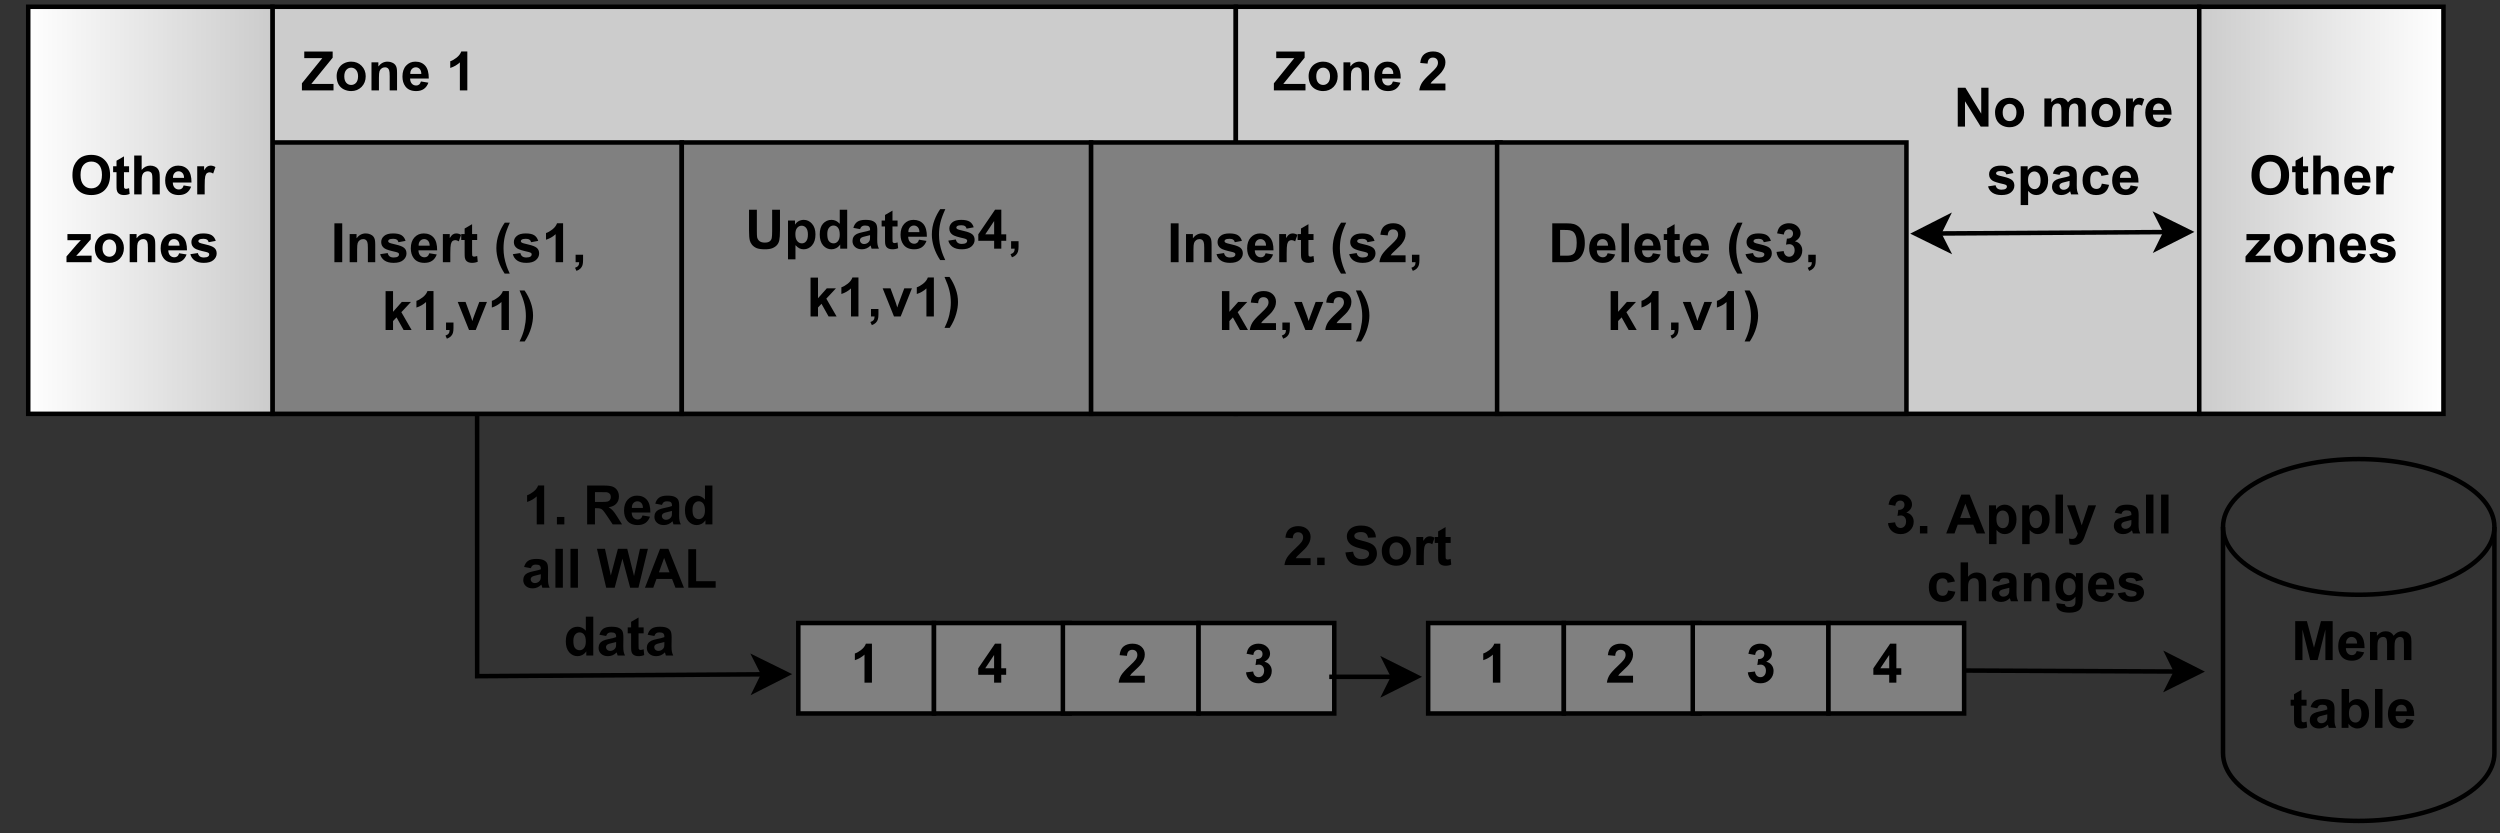 <?xml version="1.0" encoding="UTF-8" standalone="no"?>
<svg 
   width="414pt"
   height="138pt"
   viewBox="0 0 414 138"
   version="1.1"
   id="svg906"
   xmlns:xlink="http://www.w3.org/1999/xlink"
   xmlns="http://www.w3.org/2000/svg"
   xmlns:svg="http://www.w3.org/2000/svg" content="%3Cmxfile%20host%3D%22app.diagrams.net%22%20modified%3D%222022-08-05T11%3A37%3A05.244Z%22%20agent%3D%225.0%20(X11%3B%20Linux%20x86_64)%20AppleWebKit%2F537.36%20(KHTML%2C%20like%20Gecko)%20Chrome%2F102.0.5.167%20Safari%2F537.36%22%20version%3D%2220.2.3%22%20etag%3D%22zZK6oyS9qeGSRr7DSfsG%22%20type%3D%22google%22%3E%3Cdiagram%20id%3D%22uv2UGW962TFVghQS3mSF%22%3E7Vxbb6M4FP41kWYfFuELt8deprsrzeyMtlrN7r7R4CaoBCJw2qa%2Ffm0wBHzclFYUMkkZaYoPYOzvs8%2Fnc3A7Ixerx9%2FycL38mkUsmWE7epyRyxnGKHAc8UNatpUlcJVhkceRumlnuI6fmDLayrqJI1Z0buRZlvB43TXOszRlc96xhXmePXRvu82S7lvX4YIBw%2FU8TKD1RxzxZWX1sbez%2F87ixbJ%2BM3KD6soqrG9WPSmWYZQ9tEzk84xc5FnGq7PV4wVLJHg1LtVzV89cbRqWs5T3eQBXD9yHyUb1TbWLb%2BvO5tkmjZi8356R84dlzNn1OpzLqw%2BCXmFb8lUiSkic3mYpV3wh0ZnzgufZHbvIkiwvayN2ecg74yRp2S%2FKQ9hVg1jO2eOznUINVGKMsWzFeL4Vt6gHiOdhy6PVY2qIIYrUGHvYMYYRqWzLFluBoiZUg2TR1L%2FDUZwoKM2wkkOB1bflv%2FeElUJYA9tyIK7uALjSo8TVd4mFJ8XVORRcB3UDge9M6wbcQ4F10OEaOGRiN%2BABXP9IC9EnYftUiNaLCtxEvO%2F8JhdnC3l2J8336BdAgACCd1EOk3iRivO5AIQJAM8lXLFQ%2FzN1YRVHkXz8PGdF%2FBTelFVJdNdZnPKyX875zLmUdW14VijGAGFpljKNq9okiVZtRMO4bgNnDuTMtyFjdADG%2FH2MYTNj0nyPT5WxwPEnZSwAjP0ne4pt1IOQvqj1J87kGbu%2Bc%2Fg54%2Fq1A9unHq6BADIAAXWwAxmAKnKkDAQ%2BhQujMSlAgIKp10WLPIxigV%2Fr2lV5tK5dxrmIeuNM0vfACj7U8h8ZPJKBDYe%2Bz2oKHV6w%2Blo2WDgUGxQFE7MBY9xvfMlyKORPwtMUJ6riHiJAQ2p1fsGBDSHiCAbMHyQZppIhThyTpYMJv4eME6lNDWN%2FzDARwfj773UUcvapoB9BoikP5Vs00BhzMGDsvUIOBON6wARLozOZwZfQJ2FRxPMSsTDn0Nyiqzt9BCD59h9ZsILAqQ3%2FlgbHIbXh8rF9%2F%2BW2XfrO8lh0UFJfGkULFow3Vjk343QhLtKG0fpTAeQ4YrfhphyL7DHmVcPscubKsmwXsmybqvKuWbKwbRX0RlXosUj7mlFkm3xem1RkXrVfLRl6j5z2OsMwKGpbzpKQx%2FfdVphGinrDdzlF2g66Hl3NqKw%2FGNWVVF1Sz%2BHW9w5QlefqVXndqhSTelXl4G263m88w6zHn5kor7KcQedTlO78JD0PRUSXXwyFwnsvtwNTHQ07NTmXLBHzqsxWkReko7oiXto8%2FHOQOozk64I%2FYsYKw4RJP%2Fl4Vid6OHXowqGzFy%2B9ipP6FTsX77Qd%2FH7nXgvWr0IYqK5Y9E2K1UMcCNSGOq1yMOJAvCCw%2FGB3aP7dcbGl1rvlgd8mHCTANshFybo1IXpGPcSgC7et29Ssfb5Xfi0eu3cRbTJUdb5VnDDMbSFLlP9iYSQbWt784%2ByL%2BF8smcMePuwoUo4%2BCqzWYAo0f%2BYYdOm9so%2B1%2B9rnz4pluJan820SC1hy8nJweFMB%2BOWmMYTzu0UJ67cNF9U0wqE0xNnj7Az0TpehpNjWJ2jPZLE%2FBF0wIUbkhDpbr5NtM6PgymG%2BDNPF6eZekGd5%2BiQzsBa816IBZsi%2BshVkiZdoniZH2DZwRAngyKTyg3B0lPkx4vtarsVxkGXQF2KAFQ8B65FuT0ETw9oji%2FUzwko9PZs7NrAwnXIUwHqTA2tKgPQJnDt5V6U%2Brw%2Bm9%2BVDDcG0Cp%2FrcxUD7w2fy3aqEHxP6HswMS1F1BWKu4tCtOHhokaPX50Axbat16aFxMMlQAnMyPTZPXSEayiD2AuKe87xIYJJAsN9eqJUBMgFDndkMmBkDz3uiZBhWFaMTIYhbj9VMvSPY2NTcZS%2F30Ft7FtYR3bcJR45yhCa2s70yB5lFE1tX6xAJ0b2KANpitD0yMJI%2BkTX5WbfPLLqwfD7RFeDwp87cG6MywaFMeuJLgfNGjAyGx9h6043nKk9FYVxKyDj8BKFlo1IN1no1uX%2BWyn378Bx37QDp2dasrMjx7Qlx%2B89lkbakuMHeo7R1kZf%2F203YOuno1U1XLqSwkwAll%2Fwr7Ocn6bTkb9CrzFZrz%2BH3wAjirs%2FfFLRt%2FvzMeTz%2Fw%3D%3D%3C%2Fdiagram%3E%3C%2Fmxfile%3E">
  <rect x="0" y="0" width="414" height="138" fill="#333333" stroke="none"/>
  <defs
     id="defs394">
    <g
       id="g121">
      <g
         id="glyph-0-0" />
      <g
         id="glyph-0-1">
        <path
           d="M 0.609 0 L 0.609 -6.438 L 1.906 -6.438 L 1.906 0 Z M 0.609 0 "
           id="path3" />
      </g>
      <g
         id="glyph-0-2">
        <path
           d="M 4.875 0 L 3.656 0 L 3.656 -2.375 C 3.656 -2.875 3.625 -3.195 3.562 -3.344 C 3.508 -3.5 3.426 -3.617 3.312 -3.703 C 3.195 -3.785 3.055 -3.828 2.891 -3.828 C 2.672 -3.828 2.477 -3.766 2.312 -3.641 C 2.145 -3.523 2.031 -3.367 1.969 -3.172 C 1.906 -2.984 1.875 -2.629 1.875 -2.109 L 1.875 0 L 0.641 0 L 0.641 -4.656 L 1.781 -4.656 L 1.781 -3.969 C 2.188 -4.5 2.695 -4.766 3.312 -4.766 C 3.582 -4.766 3.832 -4.711 4.062 -4.609 C 4.289 -4.516 4.461 -4.391 4.578 -4.234 C 4.691 -4.086 4.77 -3.914 4.812 -3.719 C 4.852 -3.531 4.875 -3.254 4.875 -2.891 Z M 4.875 0 "
           id="path6" />
      </g>
      <g
         id="glyph-0-3">
        <path
           d="M 0.203 -1.328 L 1.453 -1.516 C 1.504 -1.273 1.609 -1.094 1.766 -0.969 C 1.93 -0.844 2.156 -0.781 2.438 -0.781 C 2.758 -0.781 3 -0.836 3.156 -0.953 C 3.27 -1.035 3.328 -1.148 3.328 -1.297 C 3.328 -1.391 3.297 -1.461 3.234 -1.516 C 3.172 -1.578 3.035 -1.633 2.828 -1.688 C 1.828 -1.906 1.195 -2.102 0.938 -2.281 C 0.562 -2.531 0.375 -2.879 0.375 -3.328 C 0.375 -3.734 0.535 -4.07 0.859 -4.344 C 1.18 -4.625 1.676 -4.766 2.344 -4.766 C 2.977 -4.766 3.453 -4.66 3.766 -4.453 C 4.078 -4.242 4.289 -3.938 4.406 -3.531 L 3.234 -3.312 C 3.191 -3.5 3.098 -3.641 2.953 -3.734 C 2.816 -3.828 2.617 -3.875 2.359 -3.875 C 2.035 -3.875 1.805 -3.828 1.672 -3.734 C 1.578 -3.672 1.531 -3.586 1.531 -3.484 C 1.531 -3.398 1.57 -3.328 1.656 -3.266 C 1.758 -3.18 2.141 -3.066 2.797 -2.922 C 3.453 -2.773 3.91 -2.594 4.172 -2.375 C 4.43 -2.156 4.562 -1.848 4.562 -1.453 C 4.562 -1.023 4.379 -0.656 4.016 -0.344 C 3.66 -0.039 3.133 0.109 2.438 0.109 C 1.801 0.109 1.297 -0.02 0.922 -0.281 C 0.555 -0.539 0.316 -0.891 0.203 -1.328 Z M 0.203 -1.328 "
           id="path9" />
      </g>
      <g
         id="glyph-0-4">
        <path
           d="M 3.344 -1.484 L 4.578 -1.281 C 4.41 -0.82 4.156 -0.473 3.812 -0.234 C 3.477 -0.004 3.055 0.109 2.547 0.109 C 1.734 0.109 1.133 -0.156 0.75 -0.688 C 0.438 -1.113 0.281 -1.648 0.281 -2.297 C 0.281 -3.066 0.484 -3.672 0.891 -4.109 C 1.297 -4.547 1.805 -4.766 2.422 -4.766 C 3.117 -4.766 3.664 -4.535 4.062 -4.078 C 4.457 -3.617 4.648 -2.914 4.641 -1.969 L 1.547 -1.969 C 1.555 -1.602 1.656 -1.316 1.844 -1.109 C 2.031 -0.91 2.27 -0.812 2.562 -0.812 C 2.75 -0.812 2.906 -0.863 3.031 -0.969 C 3.164 -1.07 3.27 -1.242 3.344 -1.484 Z M 3.406 -2.734 C 3.406 -3.086 3.316 -3.359 3.141 -3.547 C 2.961 -3.734 2.75 -3.828 2.5 -3.828 C 2.227 -3.828 2.004 -3.727 1.828 -3.531 C 1.648 -3.332 1.566 -3.066 1.578 -2.734 Z M 3.406 -2.734 "
           id="path12" />
      </g>
      <g
         id="glyph-0-5">
        <path
           d="M 1.828 0 L 0.594 0 L 0.594 -4.656 L 1.734 -4.656 L 1.734 -4 C 1.93 -4.312 2.109 -4.516 2.266 -4.609 C 2.422 -4.711 2.598 -4.766 2.797 -4.766 C 3.078 -4.766 3.348 -4.688 3.609 -4.531 L 3.234 -3.453 C 3.023 -3.586 2.832 -3.656 2.656 -3.656 C 2.477 -3.656 2.328 -3.609 2.203 -3.516 C 2.086 -3.422 1.992 -3.25 1.922 -3 C 1.859 -2.75 1.828 -2.227 1.828 -1.438 Z M 1.828 0 "
           id="path15" />
      </g>
      <g
         id="glyph-0-6">
        <path
           d="M 2.781 -4.656 L 2.781 -3.672 L 1.938 -3.672 L 1.938 -1.797 C 1.938 -1.422 1.941 -1.203 1.953 -1.141 C 1.973 -1.078 2.008 -1.023 2.062 -0.984 C 2.125 -0.941 2.195 -0.922 2.281 -0.922 C 2.395 -0.922 2.562 -0.957 2.781 -1.031 L 2.875 -0.078 C 2.594 0.047 2.27 0.109 1.906 0.109 C 1.688 0.109 1.488 0.07 1.312 0 C 1.133 -0.082 1.004 -0.18 0.922 -0.297 C 0.836 -0.41 0.773 -0.57 0.734 -0.781 C 0.711 -0.914 0.703 -1.203 0.703 -1.641 L 0.703 -3.672 L 0.141 -3.672 L 0.141 -4.656 L 0.703 -4.656 L 0.703 -5.578 L 1.938 -6.297 L 1.938 -4.656 Z M 2.781 -4.656 "
           id="path18" />
      </g>
      <g
         id="glyph-0-7" />
      <g
         id="glyph-0-8">
        <path
           d="M 2.688 1.891 L 1.844 1.891 C 1.395 1.211 1.051 0.508 0.812 -0.219 C 0.582 -0.945 0.469 -1.648 0.469 -2.328 C 0.469 -3.172 0.613 -3.973 0.906 -4.734 C 1.156 -5.391 1.473 -5.992 1.859 -6.547 L 2.703 -6.547 C 2.297 -5.66 2.02 -4.906 1.875 -4.281 C 1.727 -3.656 1.656 -2.992 1.656 -2.297 C 1.656 -1.816 1.695 -1.328 1.781 -0.828 C 1.875 -0.328 2 0.148 2.156 0.609 C 2.25 0.898 2.426 1.328 2.688 1.891 Z M 2.688 1.891 "
           id="path22" />
      </g>
      <g
         id="glyph-0-9">
        <path
           d="M 3.531 0 L 2.297 0 L 2.297 -4.641 C 1.848 -4.223 1.316 -3.914 0.703 -3.719 L 0.703 -4.828 C 1.023 -4.93 1.375 -5.129 1.75 -5.422 C 2.133 -5.723 2.395 -6.066 2.531 -6.453 L 3.531 -6.453 Z M 3.531 0 "
           id="path25" />
      </g>
      <g
         id="glyph-0-10">
        <path
           d="M 0.609 -1.234 L 1.844 -1.234 L 1.844 -0.344 C 1.844 0.008 1.812 0.285 1.75 0.484 C 1.688 0.691 1.57 0.879 1.406 1.047 C 1.238 1.211 1.02 1.344 0.75 1.438 L 0.516 0.922 C 0.766 0.836 0.941 0.723 1.047 0.578 C 1.148 0.441 1.203 0.25 1.203 0 L 0.609 0 Z M 0.609 -1.234 "
           id="path28" />
      </g>
      <g
         id="glyph-0-11">
        <path
           d="M 0.594 0 L 0.594 -6.438 L 1.828 -6.438 L 1.828 -3.016 L 3.281 -4.656 L 4.797 -4.656 L 3.203 -2.953 L 4.906 0 L 3.578 0 L 2.406 -2.094 L 1.828 -1.484 L 1.828 0 Z M 0.594 0 "
           id="path31" />
      </g>
      <g
         id="glyph-0-12">
        <path
           d="M 1.922 0 L 0.047 -4.656 L 1.344 -4.656 L 2.219 -2.281 L 2.469 -1.484 C 2.539 -1.691 2.582 -1.828 2.594 -1.891 C 2.633 -2.016 2.68 -2.145 2.734 -2.281 L 3.625 -4.656 L 4.891 -4.656 L 3.031 0 Z M 1.922 0 "
           id="path34" />
      </g>
      <g
         id="glyph-0-13">
        <path
           d="M 0.297 1.891 C 0.547 1.367 0.719 0.969 0.812 0.688 C 0.914 0.414 1.008 0.098 1.094 -0.266 C 1.176 -0.629 1.238 -0.973 1.281 -1.297 C 1.32 -1.629 1.344 -1.961 1.344 -2.297 C 1.344 -2.992 1.266 -3.656 1.109 -4.281 C 0.961 -4.906 0.691 -5.66 0.297 -6.547 L 1.125 -6.547 C 1.57 -5.91 1.914 -5.238 2.156 -4.531 C 2.406 -3.832 2.531 -3.117 2.531 -2.391 C 2.531 -1.785 2.43 -1.133 2.234 -0.438 C 2.016 0.352 1.656 1.129 1.156 1.891 Z M 0.297 1.891 "
           id="path37" />
      </g>
      <g
         id="glyph-0-14">
        <path
           d="M 4.547 -1.141 L 4.547 0 L 0.219 0 C 0.27 -0.438 0.41 -0.848 0.641 -1.234 C 0.879 -1.617 1.344 -2.129 2.031 -2.766 C 2.582 -3.285 2.922 -3.641 3.047 -3.828 C 3.223 -4.078 3.312 -4.328 3.312 -4.578 C 3.312 -4.859 3.234 -5.07 3.078 -5.219 C 2.93 -5.363 2.727 -5.438 2.469 -5.438 C 2.219 -5.438 2.016 -5.359 1.859 -5.203 C 1.703 -5.047 1.613 -4.789 1.594 -4.438 L 0.375 -4.547 C 0.445 -5.234 0.676 -5.723 1.062 -6.016 C 1.445 -6.305 1.926 -6.453 2.5 -6.453 C 3.133 -6.453 3.633 -6.281 4 -5.938 C 4.363 -5.602 4.547 -5.18 4.547 -4.672 C 4.547 -4.379 4.492 -4.102 4.391 -3.844 C 4.285 -3.582 4.117 -3.305 3.891 -3.016 C 3.742 -2.828 3.473 -2.551 3.078 -2.188 C 2.691 -1.832 2.445 -1.598 2.344 -1.484 C 2.238 -1.367 2.156 -1.254 2.094 -1.141 Z M 4.547 -1.141 "
           id="path40" />
      </g>
      <g
         id="glyph-0-15">
        <path
           d="M 0.094 0 L 0.094 -1.172 L 3.469 -5.344 L 0.484 -5.344 L 0.484 -6.438 L 5.188 -6.438 L 5.188 -5.422 L 1.656 -1.078 L 5.328 -1.078 L 5.328 0 Z M 0.094 0 "
           id="path43" />
      </g>
      <g
         id="glyph-0-16">
        <path
           d="M 0.359 -2.391 C 0.359 -2.805 0.457 -3.203 0.656 -3.578 C 0.863 -3.961 1.148 -4.254 1.516 -4.453 C 1.891 -4.66 2.305 -4.766 2.766 -4.766 C 3.461 -4.766 4.035 -4.535 4.484 -4.078 C 4.941 -3.617 5.172 -3.039 5.172 -2.344 C 5.172 -1.633 4.941 -1.047 4.484 -0.578 C 4.023 -0.117 3.453 0.109 2.766 0.109 C 2.336 0.109 1.93 0.016 1.547 -0.172 C 1.16 -0.367 0.863 -0.656 0.656 -1.031 C 0.457 -1.406 0.359 -1.859 0.359 -2.391 Z M 1.625 -2.328 C 1.625 -1.867 1.734 -1.516 1.953 -1.266 C 2.172 -1.023 2.441 -0.906 2.766 -0.906 C 3.086 -0.906 3.359 -1.023 3.578 -1.266 C 3.797 -1.516 3.906 -1.875 3.906 -2.344 C 3.906 -2.789 3.797 -3.141 3.578 -3.391 C 3.359 -3.641 3.086 -3.766 2.766 -3.766 C 2.441 -3.766 2.172 -3.641 1.953 -3.391 C 1.734 -3.141 1.625 -2.785 1.625 -2.328 Z M 1.625 -2.328 "
           id="path46" />
      </g>
      <g
         id="glyph-0-17">
        <path
           d="M 0.391 -3.172 C 0.391 -3.828 0.488 -4.379 0.688 -4.828 C 0.832 -5.148 1.031 -5.441 1.281 -5.703 C 1.531 -5.961 1.805 -6.156 2.109 -6.281 C 2.516 -6.457 2.977 -6.547 3.5 -6.547 C 4.445 -6.547 5.203 -6.25 5.766 -5.656 C 6.336 -5.07 6.625 -4.254 6.625 -3.203 C 6.625 -2.172 6.344 -1.359 5.781 -0.766 C 5.219 -0.18 4.461 0.109 3.516 0.109 C 2.555 0.109 1.797 -0.18 1.234 -0.766 C 0.672 -1.348 0.391 -2.148 0.391 -3.172 Z M 1.734 -3.219 C 1.734 -2.488 1.898 -1.938 2.234 -1.562 C 2.566 -1.188 2.992 -1 3.516 -1 C 4.035 -1 4.457 -1.188 4.781 -1.562 C 5.113 -1.938 5.281 -2.492 5.281 -3.234 C 5.281 -3.973 5.117 -4.523 4.797 -4.891 C 4.473 -5.254 4.047 -5.438 3.516 -5.438 C 2.984 -5.438 2.551 -5.25 2.219 -4.875 C 1.895 -4.508 1.734 -3.957 1.734 -3.219 Z M 1.734 -3.219 "
           id="path49" />
      </g>
      <g
         id="glyph-0-18">
        <path
           d="M 1.875 -6.438 L 1.875 -4.062 C 2.27 -4.531 2.742 -4.766 3.297 -4.766 C 3.578 -4.766 3.832 -4.711 4.062 -4.609 C 4.289 -4.504 4.461 -4.367 4.578 -4.203 C 4.691 -4.035 4.77 -3.852 4.812 -3.656 C 4.852 -3.457 4.875 -3.148 4.875 -2.734 L 4.875 0 L 3.656 0 L 3.656 -2.469 C 3.656 -2.945 3.629 -3.254 3.578 -3.391 C 3.535 -3.523 3.453 -3.629 3.328 -3.703 C 3.211 -3.785 3.066 -3.828 2.891 -3.828 C 2.68 -3.828 2.492 -3.773 2.328 -3.672 C 2.172 -3.566 2.055 -3.414 1.984 -3.219 C 1.91 -3.02 1.875 -2.723 1.875 -2.328 L 1.875 0 L 0.641 0 L 0.641 -6.438 Z M 1.875 -6.438 "
           id="path52" />
      </g>
      <g
         id="glyph-0-19">
        <path
           d="M 0.156 0 L 0.156 -0.953 L 1.891 -2.969 C 2.18 -3.289 2.395 -3.52 2.531 -3.656 C 2.383 -3.656 2.195 -3.648 1.969 -3.641 L 0.312 -3.641 L 0.312 -4.656 L 4.172 -4.656 L 4.172 -3.781 L 2.391 -1.734 L 1.766 -1.047 C 2.109 -1.066 2.32 -1.078 2.406 -1.078 L 4.312 -1.078 L 4.312 0 Z M 0.156 0 "
           id="path55" />
      </g>
      <g
         id="glyph-0-20">
        <path
           d="M 0.641 -6.438 L 1.938 -6.438 L 1.938 -2.953 C 1.938 -2.398 1.953 -2.039 1.984 -1.875 C 2.047 -1.613 2.18 -1.398 2.391 -1.234 C 2.598 -1.078 2.883 -1 3.25 -1 C 3.613 -1 3.891 -1.07 4.078 -1.219 C 4.266 -1.375 4.375 -1.562 4.406 -1.781 C 4.445 -2 4.469 -2.363 4.469 -2.875 L 4.469 -6.438 L 5.766 -6.438 L 5.766 -3.047 C 5.766 -2.273 5.727 -1.727 5.656 -1.406 C 5.594 -1.094 5.469 -0.828 5.281 -0.609 C 5.094 -0.391 4.836 -0.211 4.516 -0.078 C 4.203 0.047 3.789 0.109 3.281 0.109 C 2.664 0.109 2.195 0.039 1.875 -0.094 C 1.562 -0.238 1.312 -0.426 1.125 -0.656 C 0.945 -0.883 0.828 -1.125 0.766 -1.375 C 0.68 -1.738 0.641 -2.281 0.641 -3 Z M 0.641 -6.438 "
           id="path58" />
      </g>
      <g
         id="glyph-0-21">
        <path
           d="M 0.609 -4.656 L 1.766 -4.656 L 1.766 -3.969 C 1.91 -4.207 2.109 -4.398 2.359 -4.547 C 2.617 -4.691 2.906 -4.766 3.219 -4.766 C 3.75 -4.766 4.203 -4.551 4.578 -4.125 C 4.961 -3.695 5.156 -3.109 5.156 -2.359 C 5.156 -1.578 4.961 -0.969 4.578 -0.531 C 4.203 -0.102 3.742 0.109 3.203 0.109 C 2.941 0.109 2.707 0.055 2.5 -0.047 C 2.289 -0.148 2.07 -0.328 1.844 -0.578 L 1.844 1.766 L 0.609 1.766 Z M 1.828 -2.406 C 1.828 -1.883 1.93 -1.5 2.141 -1.25 C 2.348 -1 2.602 -0.875 2.906 -0.875 C 3.188 -0.875 3.422 -0.988 3.609 -1.219 C 3.805 -1.445 3.906 -1.82 3.906 -2.344 C 3.906 -2.832 3.805 -3.195 3.609 -3.438 C 3.41 -3.676 3.164 -3.797 2.875 -3.797 C 2.57 -3.797 2.32 -3.676 2.125 -3.438 C 1.926 -3.207 1.828 -2.863 1.828 -2.406 Z M 1.828 -2.406 "
           id="path61" />
      </g>
      <g
         id="glyph-0-22">
        <path
           d="M 4.922 0 L 3.766 0 L 3.766 -0.688 C 3.578 -0.414 3.352 -0.211 3.094 -0.078 C 2.844 0.047 2.582 0.109 2.312 0.109 C 1.781 0.109 1.32 -0.102 0.938 -0.531 C 0.562 -0.969 0.375 -1.57 0.375 -2.344 C 0.375 -3.133 0.555 -3.734 0.922 -4.141 C 1.297 -4.555 1.766 -4.766 2.328 -4.766 C 2.848 -4.766 3.301 -4.547 3.688 -4.109 L 3.688 -6.438 L 4.922 -6.438 Z M 1.625 -2.438 C 1.625 -1.938 1.691 -1.57 1.828 -1.344 C 2.023 -1.031 2.305 -0.875 2.672 -0.875 C 2.953 -0.875 3.191 -0.992 3.391 -1.234 C 3.586 -1.473 3.688 -1.832 3.688 -2.312 C 3.688 -2.844 3.586 -3.227 3.391 -3.469 C 3.203 -3.707 2.957 -3.828 2.656 -3.828 C 2.363 -3.828 2.117 -3.707 1.922 -3.469 C 1.723 -3.238 1.625 -2.895 1.625 -2.438 Z M 1.625 -2.438 "
           id="path64" />
      </g>
      <g
         id="glyph-0-23">
        <path
           d="M 1.562 -3.234 L 0.453 -3.438 C 0.578 -3.883 0.789 -4.219 1.094 -4.438 C 1.406 -4.656 1.863 -4.766 2.469 -4.766 C 3.02 -4.766 3.426 -4.695 3.688 -4.562 C 3.957 -4.438 4.145 -4.27 4.25 -4.062 C 4.363 -3.863 4.422 -3.5 4.422 -2.969 L 4.406 -1.531 C 4.406 -1.125 4.426 -0.82 4.469 -0.625 C 4.508 -0.426 4.582 -0.219 4.688 0 L 3.469 0 C 3.438 -0.082 3.398 -0.203 3.359 -0.359 C 3.336 -0.43 3.32 -0.484 3.312 -0.516 C 3.102 -0.305 2.879 -0.148 2.641 -0.047 C 2.398 0.055 2.145 0.109 1.875 0.109 C 1.395 0.109 1.016 -0.02 0.734 -0.281 C 0.453 -0.539 0.312 -0.867 0.312 -1.266 C 0.312 -1.535 0.375 -1.77 0.5 -1.969 C 0.633 -2.176 0.812 -2.332 1.031 -2.438 C 1.258 -2.551 1.586 -2.648 2.016 -2.734 C 2.586 -2.848 2.988 -2.953 3.219 -3.047 L 3.219 -3.156 C 3.219 -3.395 3.156 -3.566 3.031 -3.672 C 2.914 -3.773 2.695 -3.828 2.375 -3.828 C 2.156 -3.828 1.984 -3.781 1.859 -3.688 C 1.742 -3.602 1.645 -3.453 1.562 -3.234 Z M 3.219 -2.234 C 3.062 -2.18 2.812 -2.117 2.469 -2.047 C 2.125 -1.973 1.898 -1.898 1.797 -1.828 C 1.629 -1.711 1.547 -1.57 1.547 -1.406 C 1.547 -1.227 1.609 -1.078 1.734 -0.953 C 1.867 -0.828 2.035 -0.766 2.234 -0.766 C 2.461 -0.766 2.676 -0.836 2.875 -0.984 C 3.02 -1.098 3.117 -1.234 3.172 -1.391 C 3.203 -1.492 3.219 -1.691 3.219 -1.984 Z M 3.219 -2.234 "
           id="path67" />
      </g>
      <g
         id="glyph-0-24">
        <path
           d="M 2.797 0 L 2.797 -1.297 L 0.172 -1.297 L 0.172 -2.375 L 2.953 -6.453 L 3.984 -6.453 L 3.984 -2.375 L 4.797 -2.375 L 4.797 -1.297 L 3.984 -1.297 L 3.984 0 Z M 2.797 -2.375 L 2.797 -4.578 L 1.328 -2.375 Z M 2.797 -2.375 "
           id="path70" />
      </g>
      <g
         id="glyph-0-25">
        <path
           d="M 0.672 0 L 0.672 -6.438 L 1.938 -6.438 L 4.562 -2.141 L 4.562 -6.438 L 5.766 -6.438 L 5.766 0 L 4.469 0 L 1.875 -4.188 L 1.875 0 Z M 0.672 0 "
           id="path73" />
      </g>
      <g
         id="glyph-0-26">
        <path
           d="M 0.547 -4.656 L 1.688 -4.656 L 1.688 -4.016 C 2.094 -4.516 2.578 -4.766 3.141 -4.766 C 3.441 -4.766 3.703 -4.703 3.922 -4.578 C 4.141 -4.453 4.316 -4.266 4.453 -4.016 C 4.66 -4.266 4.879 -4.453 5.109 -4.578 C 5.348 -4.703 5.602 -4.766 5.875 -4.766 C 6.219 -4.766 6.508 -4.691 6.75 -4.547 C 6.988 -4.41 7.164 -4.207 7.281 -3.938 C 7.363 -3.738 7.406 -3.422 7.406 -2.984 L 7.406 0 L 6.172 0 L 6.172 -2.656 C 6.172 -3.125 6.129 -3.426 6.047 -3.562 C 5.93 -3.738 5.754 -3.828 5.516 -3.828 C 5.348 -3.828 5.188 -3.77 5.031 -3.656 C 4.875 -3.551 4.766 -3.395 4.703 -3.188 C 4.641 -2.988 4.609 -2.672 4.609 -2.234 L 4.609 0 L 3.375 0 L 3.375 -2.547 C 3.375 -3.004 3.348 -3.297 3.297 -3.422 C 3.254 -3.555 3.188 -3.656 3.094 -3.719 C 3.008 -3.789 2.883 -3.828 2.719 -3.828 C 2.531 -3.828 2.359 -3.773 2.203 -3.672 C 2.055 -3.566 1.945 -3.414 1.875 -3.219 C 1.812 -3.031 1.781 -2.711 1.781 -2.266 L 1.781 0 L 0.547 0 Z M 0.547 -4.656 "
           id="path76" />
      </g>
      <g
         id="glyph-0-27">
        <path
           d="M 4.703 -3.281 L 3.484 -3.062 C 3.453 -3.301 3.363 -3.484 3.219 -3.609 C 3.07 -3.734 2.883 -3.797 2.656 -3.797 C 2.344 -3.797 2.094 -3.688 1.906 -3.469 C 1.727 -3.258 1.641 -2.906 1.641 -2.406 C 1.641 -1.852 1.734 -1.461 1.922 -1.234 C 2.109 -1.016 2.359 -0.906 2.672 -0.906 C 2.898 -0.906 3.086 -0.969 3.234 -1.094 C 3.391 -1.227 3.5 -1.457 3.562 -1.781 L 4.766 -1.578 C 4.641 -1.023 4.398 -0.602 4.047 -0.312 C 3.691 -0.031 3.211 0.109 2.609 0.109 C 1.93 0.109 1.391 -0.102 0.984 -0.531 C 0.578 -0.969 0.375 -1.566 0.375 -2.328 C 0.375 -3.098 0.578 -3.695 0.984 -4.125 C 1.391 -4.551 1.938 -4.766 2.625 -4.766 C 3.195 -4.766 3.648 -4.641 3.984 -4.391 C 4.316 -4.148 4.555 -3.781 4.703 -3.281 Z M 4.703 -3.281 "
           id="path79" />
      </g>
      <g
         id="glyph-0-28">
        <path
           d="M 0.656 -6.438 L 3.016 -6.438 C 3.555 -6.438 3.969 -6.395 4.25 -6.312 C 4.625 -6.195 4.945 -6 5.219 -5.719 C 5.488 -5.438 5.691 -5.086 5.828 -4.672 C 5.973 -4.266 6.047 -3.758 6.047 -3.156 C 6.047 -2.625 5.977 -2.164 5.844 -1.781 C 5.688 -1.312 5.457 -0.938 5.156 -0.656 C 4.926 -0.426 4.617 -0.254 4.234 -0.141 C 3.953 -0.047 3.57 0 3.094 0 L 0.656 0 Z M 1.953 -5.344 L 1.953 -1.078 L 2.922 -1.078 C 3.285 -1.078 3.547 -1.098 3.703 -1.141 C 3.91 -1.191 4.082 -1.281 4.219 -1.406 C 4.363 -1.531 4.477 -1.738 4.562 -2.031 C 4.656 -2.32 4.703 -2.719 4.703 -3.219 C 4.703 -3.707 4.656 -4.082 4.562 -4.344 C 4.477 -4.613 4.359 -4.82 4.203 -4.969 C 4.047 -5.125 3.844 -5.227 3.594 -5.281 C 3.414 -5.32 3.062 -5.344 2.531 -5.344 Z M 1.953 -5.344 "
           id="path82" />
      </g>
      <g
         id="glyph-0-29">
        <path
           d="M 0.641 0 L 0.641 -6.438 L 1.875 -6.438 L 1.875 0 Z M 0.641 0 "
           id="path85" />
      </g>
      <g
         id="glyph-0-30">
        <path
           d="M 0.344 -1.703 L 1.531 -1.844 C 1.57 -1.539 1.676 -1.305 1.844 -1.141 C 2.008 -0.984 2.207 -0.906 2.438 -0.906 C 2.695 -0.906 2.91 -1 3.078 -1.188 C 3.254 -1.383 3.344 -1.648 3.344 -1.984 C 3.344 -2.297 3.258 -2.539 3.094 -2.719 C 2.926 -2.895 2.723 -2.984 2.484 -2.984 C 2.328 -2.984 2.141 -2.957 1.922 -2.906 L 2.062 -3.906 C 2.395 -3.895 2.645 -3.969 2.812 -4.125 C 2.988 -4.281 3.078 -4.484 3.078 -4.734 C 3.078 -4.953 3.016 -5.125 2.891 -5.25 C 2.766 -5.375 2.594 -5.438 2.375 -5.438 C 2.164 -5.438 1.984 -5.363 1.828 -5.219 C 1.68 -5.07 1.594 -4.859 1.562 -4.578 L 0.438 -4.781 C 0.508 -5.164 0.625 -5.473 0.781 -5.703 C 0.945 -5.941 1.172 -6.125 1.453 -6.25 C 1.734 -6.383 2.051 -6.453 2.406 -6.453 C 3.02 -6.453 3.508 -6.258 3.875 -5.875 C 4.176 -5.562 4.328 -5.207 4.328 -4.812 C 4.328 -4.25 4.016 -3.797 3.391 -3.453 C 3.766 -3.379 4.062 -3.203 4.281 -2.922 C 4.5 -2.648 4.609 -2.32 4.609 -1.938 C 4.609 -1.363 4.398 -0.879 3.984 -0.484 C 3.578 -0.086 3.066 0.109 2.453 0.109 C 1.867 0.109 1.383 -0.055 1 -0.391 C 0.625 -0.723 0.406 -1.16 0.344 -1.703 Z M 0.344 -1.703 "
           id="path88" />
      </g>
      <g
         id="glyph-0-31">
        <path
           d="M 0.641 0 L 0.641 -1.234 L 1.875 -1.234 L 1.875 0 Z M 0.641 0 "
           id="path91" />
      </g>
      <g
         id="glyph-0-32">
        <path
           d="M 0.656 0 L 0.656 -6.438 L 3.391 -6.438 C 4.078 -6.438 4.578 -6.375 4.891 -6.25 C 5.203 -6.133 5.453 -5.93 5.641 -5.641 C 5.828 -5.348 5.922 -5.008 5.922 -4.625 C 5.922 -4.145 5.773 -3.75 5.484 -3.438 C 5.203 -3.125 4.781 -2.926 4.219 -2.844 C 4.5 -2.676 4.727 -2.492 4.906 -2.297 C 5.094 -2.098 5.344 -1.75 5.656 -1.25 L 6.438 0 L 4.891 0 L 3.953 -1.406 C 3.617 -1.906 3.391 -2.219 3.266 -2.344 C 3.141 -2.477 3.008 -2.566 2.875 -2.609 C 2.738 -2.66 2.52 -2.688 2.219 -2.688 L 1.953 -2.688 L 1.953 0 Z M 1.953 -3.719 L 2.922 -3.719 C 3.547 -3.719 3.93 -3.742 4.078 -3.797 C 4.234 -3.848 4.352 -3.938 4.438 -4.062 C 4.531 -4.188 4.578 -4.348 4.578 -4.547 C 4.578 -4.766 4.52 -4.938 4.406 -5.062 C 4.289 -5.195 4.129 -5.285 3.922 -5.328 C 3.816 -5.336 3.5 -5.344 2.969 -5.344 L 1.953 -5.344 Z M 1.953 -3.719 "
           id="path94" />
      </g>
      <g
         id="glyph-0-33">
        <path
           d="M 1.562 0 L 0.031 -6.438 L 1.359 -6.438 L 2.328 -2.016 L 3.5 -6.438 L 5.047 -6.438 L 6.172 -1.938 L 7.156 -6.438 L 8.469 -6.438 L 6.906 0 L 5.531 0 L 4.25 -4.812 L 2.969 0 Z M 1.562 0 "
           id="path97" />
      </g>
      <g
         id="glyph-0-34">
        <path
           d="M 6.453 0 L 5.047 0 L 4.484 -1.453 L 1.906 -1.453 L 1.375 0 L 0 0 L 2.5 -6.438 L 3.875 -6.438 Z M 4.062 -2.547 L 3.172 -4.938 L 2.312 -2.547 Z M 4.062 -2.547 "
           id="path100" />
      </g>
      <g
         id="glyph-0-35">
        <path
           d="M 0.688 0 L 0.688 -6.375 L 1.984 -6.375 L 1.984 -1.078 L 5.219 -1.078 L 5.219 0 Z M 0.688 0 "
           id="path103" />
      </g>
      <g
         id="glyph-0-36">
        <path
           d="M 0.062 -4.656 L 1.375 -4.656 L 2.484 -1.344 L 3.578 -4.656 L 4.859 -4.656 L 3.203 -0.172 L 2.906 0.641 C 2.801 0.91 2.695 1.113 2.594 1.25 C 2.5 1.395 2.391 1.508 2.266 1.594 C 2.141 1.688 1.984 1.758 1.797 1.812 C 1.609 1.863 1.398 1.891 1.172 1.891 C 0.93 1.891 0.695 1.863 0.469 1.812 L 0.359 0.844 C 0.555 0.883 0.727 0.906 0.875 0.906 C 1.164 0.906 1.379 0.82 1.516 0.656 C 1.648 0.488 1.754 0.273 1.828 0.016 Z M 0.062 -4.656 "
           id="path106" />
      </g>
      <g
         id="glyph-0-37">
        <path
           d="M 0.531 0.312 L 1.938 0.484 C 1.957 0.641 2.008 0.75 2.094 0.812 C 2.219 0.906 2.406 0.953 2.656 0.953 C 2.977 0.953 3.219 0.898 3.375 0.797 C 3.488 0.734 3.57 0.629 3.625 0.484 C 3.664 0.391 3.688 0.203 3.688 -0.078 L 3.688 -0.75 C 3.312 -0.25 2.844 0 2.281 0 C 1.656 0 1.16 -0.266 0.797 -0.797 C 0.516 -1.211 0.375 -1.734 0.375 -2.359 C 0.375 -3.141 0.562 -3.734 0.938 -4.141 C 1.312 -4.555 1.773 -4.766 2.328 -4.766 C 2.91 -4.766 3.391 -4.508 3.766 -4 L 3.766 -4.656 L 4.906 -4.656 L 4.906 -0.484 C 4.906 0.066 4.859 0.477 4.766 0.75 C 4.68 1.02 4.555 1.234 4.391 1.391 C 4.234 1.547 4.016 1.664 3.734 1.75 C 3.461 1.844 3.117 1.891 2.703 1.891 C 1.91 1.891 1.348 1.754 1.016 1.484 C 0.691 1.211 0.531 0.867 0.531 0.453 C 0.531 0.41 0.531 0.363 0.531 0.312 Z M 1.625 -2.422 C 1.625 -1.93 1.719 -1.57 1.906 -1.344 C 2.102 -1.113 2.344 -1 2.625 -1 C 2.926 -1 3.18 -1.113 3.391 -1.344 C 3.598 -1.582 3.703 -1.93 3.703 -2.391 C 3.703 -2.879 3.602 -3.238 3.406 -3.469 C 3.207 -3.707 2.957 -3.828 2.656 -3.828 C 2.352 -3.828 2.102 -3.707 1.906 -3.469 C 1.719 -3.238 1.625 -2.891 1.625 -2.422 Z M 1.625 -2.422 "
           id="path109" />
      </g>
      <g
         id="glyph-0-38">
        <path
           d="M 0.641 0 L 0.641 -6.438 L 2.578 -6.438 L 3.75 -2.047 L 4.906 -6.438 L 6.844 -6.438 L 6.844 0 L 5.641 0 L 5.641 -5.062 L 4.359 0 L 3.109 0 L 1.844 -5.062 L 1.844 0 Z M 0.641 0 "
           id="path112" />
      </g>
      <g
         id="glyph-0-39">
        <path
           d="M 0.594 0 L 0.594 -6.438 L 1.828 -6.438 L 1.828 -4.109 C 2.203 -4.547 2.648 -4.766 3.172 -4.766 C 3.742 -4.766 4.211 -4.555 4.578 -4.141 C 4.953 -3.734 5.141 -3.145 5.141 -2.375 C 5.141 -1.582 4.945 -0.969 4.562 -0.531 C 4.188 -0.102 3.727 0.109 3.188 0.109 C 2.926 0.109 2.664 0.039 2.406 -0.094 C 2.145 -0.227 1.922 -0.426 1.734 -0.688 L 1.734 0 Z M 1.812 -2.438 C 1.812 -1.945 1.891 -1.586 2.047 -1.359 C 2.254 -1.035 2.535 -0.875 2.891 -0.875 C 3.16 -0.875 3.391 -0.988 3.578 -1.219 C 3.773 -1.445 3.875 -1.812 3.875 -2.312 C 3.875 -2.844 3.773 -3.227 3.578 -3.469 C 3.391 -3.707 3.145 -3.828 2.844 -3.828 C 2.551 -3.828 2.305 -3.707 2.109 -3.469 C 1.91 -3.238 1.812 -2.895 1.812 -2.438 Z M 1.812 -2.438 "
           id="path115" />
      </g>
      <g
         id="glyph-0-40">
        <path
           d="M 0.328 -2.094 L 1.594 -2.219 C 1.664 -1.789 1.816 -1.477 2.047 -1.281 C 2.285 -1.082 2.598 -0.984 2.984 -0.984 C 3.41 -0.984 3.727 -1.07 3.938 -1.25 C 4.145 -1.426 4.25 -1.633 4.25 -1.875 C 4.25 -2.02 4.203 -2.145 4.109 -2.25 C 4.023 -2.363 3.875 -2.457 3.656 -2.531 C 3.5 -2.582 3.148 -2.676 2.609 -2.812 C 1.922 -2.988 1.438 -3.203 1.156 -3.453 C 0.758 -3.805 0.562 -4.238 0.562 -4.75 C 0.562 -5.07 0.648 -5.375 0.828 -5.656 C 1.016 -5.945 1.281 -6.164 1.625 -6.312 C 1.977 -6.469 2.406 -6.547 2.906 -6.547 C 3.707 -6.547 4.312 -6.367 4.719 -6.016 C 5.133 -5.66 5.352 -5.188 5.375 -4.594 L 4.078 -4.531 C 4.016 -4.863 3.891 -5.102 3.703 -5.25 C 3.523 -5.395 3.254 -5.469 2.891 -5.469 C 2.516 -5.469 2.219 -5.391 2 -5.234 C 1.863 -5.129 1.797 -4.992 1.797 -4.828 C 1.797 -4.68 1.859 -4.551 1.984 -4.438 C 2.148 -4.301 2.547 -4.16 3.172 -4.016 C 3.805 -3.867 4.273 -3.711 4.578 -3.547 C 4.891 -3.391 5.129 -3.172 5.297 -2.891 C 5.461 -2.617 5.547 -2.281 5.547 -1.875 C 5.547 -1.508 5.441 -1.164 5.234 -0.844 C 5.035 -0.52 4.75 -0.281 4.375 -0.125 C 4 0.031 3.535 0.109 2.984 0.109 C 2.172 0.109 1.547 -0.078 1.109 -0.453 C 0.672 -0.828 0.41 -1.375 0.328 -2.094 Z M 0.328 -2.094 "
           id="path118" />
      </g>
    </g>
    <clipPath
       id="clip-0">
      <path
         clip-rule="nonzero"
         d="M 4.672 1.121 L 45.098 1.121 L 45.098 68.5 L 4.672 68.5 Z M 4.672 1.121 "
         id="path123" />
    </clipPath>
    <linearGradient
       id="linear-pattern-0"
       gradientUnits="userSpaceOnUse"
       x1="1"
       y1="0"
       x2="0"
       y2="0"
       gradientTransform="matrix(40.427, 0, 0, 67.378, 4.672, 1.123)">
      <stop
         offset="0"
         stop-color="rgb(79.999%, 79.999%, 79.999%)"
         stop-opacity="1"
         id="stop126" />
      <stop
         offset="0.016"
         stop-color="rgb(80.154%, 80.154%, 80.154%)"
         stop-opacity="1"
         id="stop128" />
      <stop
         offset="0.031"
         stop-color="rgb(80.467%, 80.467%, 80.467%)"
         stop-opacity="1"
         id="stop130" />
      <stop
         offset="0.047"
         stop-color="rgb(80.78%, 80.78%, 80.78%)"
         stop-opacity="1"
         id="stop132" />
      <stop
         offset="0.062"
         stop-color="rgb(81.093%, 81.093%, 81.093%)"
         stop-opacity="1"
         id="stop134" />
      <stop
         offset="0.078"
         stop-color="rgb(81.404%, 81.404%, 81.404%)"
         stop-opacity="1"
         id="stop136" />
      <stop
         offset="0.094"
         stop-color="rgb(81.717%, 81.717%, 81.717%)"
         stop-opacity="1"
         id="stop138" />
      <stop
         offset="0.109"
         stop-color="rgb(82.03%, 82.03%, 82.03%)"
         stop-opacity="1"
         id="stop140" />
      <stop
         offset="0.125"
         stop-color="rgb(82.343%, 82.343%, 82.343%)"
         stop-opacity="1"
         id="stop142" />
      <stop
         offset="0.141"
         stop-color="rgb(82.655%, 82.655%, 82.655%)"
         stop-opacity="1"
         id="stop144" />
      <stop
         offset="0.156"
         stop-color="rgb(82.967%, 82.967%, 82.967%)"
         stop-opacity="1"
         id="stop146" />
      <stop
         offset="0.172"
         stop-color="rgb(83.279%, 83.279%, 83.279%)"
         stop-opacity="1"
         id="stop148" />
      <stop
         offset="0.188"
         stop-color="rgb(83.592%, 83.592%, 83.592%)"
         stop-opacity="1"
         id="stop150" />
      <stop
         offset="0.203"
         stop-color="rgb(83.905%, 83.905%, 83.905%)"
         stop-opacity="1"
         id="stop152" />
      <stop
         offset="0.219"
         stop-color="rgb(84.218%, 84.218%, 84.218%)"
         stop-opacity="1"
         id="stop154" />
      <stop
         offset="0.234"
         stop-color="rgb(84.529%, 84.529%, 84.529%)"
         stop-opacity="1"
         id="stop156" />
      <stop
         offset="0.25"
         stop-color="rgb(84.842%, 84.842%, 84.842%)"
         stop-opacity="1"
         id="stop158" />
      <stop
         offset="0.266"
         stop-color="rgb(85.155%, 85.155%, 85.155%)"
         stop-opacity="1"
         id="stop160" />
      <stop
         offset="0.281"
         stop-color="rgb(85.468%, 85.468%, 85.468%)"
         stop-opacity="1"
         id="stop162" />
      <stop
         offset="0.297"
         stop-color="rgb(85.78%, 85.78%, 85.78%)"
         stop-opacity="1"
         id="stop164" />
      <stop
         offset="0.312"
         stop-color="rgb(86.092%, 86.092%, 86.092%)"
         stop-opacity="1"
         id="stop166" />
      <stop
         offset="0.328"
         stop-color="rgb(86.404%, 86.404%, 86.404%)"
         stop-opacity="1"
         id="stop168" />
      <stop
         offset="0.344"
         stop-color="rgb(86.717%, 86.717%, 86.717%)"
         stop-opacity="1"
         id="stop170" />
      <stop
         offset="0.359"
         stop-color="rgb(87.03%, 87.03%, 87.03%)"
         stop-opacity="1"
         id="stop172" />
      <stop
         offset="0.375"
         stop-color="rgb(87.343%, 87.343%, 87.343%)"
         stop-opacity="1"
         id="stop174" />
      <stop
         offset="0.391"
         stop-color="rgb(87.654%, 87.654%, 87.654%)"
         stop-opacity="1"
         id="stop176" />
      <stop
         offset="0.406"
         stop-color="rgb(87.967%, 87.967%, 87.967%)"
         stop-opacity="1"
         id="stop178" />
      <stop
         offset="0.422"
         stop-color="rgb(88.28%, 88.28%, 88.28%)"
         stop-opacity="1"
         id="stop180" />
      <stop
         offset="0.438"
         stop-color="rgb(88.593%, 88.593%, 88.593%)"
         stop-opacity="1"
         id="stop182" />
      <stop
         offset="0.453"
         stop-color="rgb(88.905%, 88.905%, 88.905%)"
         stop-opacity="1"
         id="stop184" />
      <stop
         offset="0.469"
         stop-color="rgb(89.217%, 89.217%, 89.217%)"
         stop-opacity="1"
         id="stop186" />
      <stop
         offset="0.484"
         stop-color="rgb(89.529%, 89.529%, 89.529%)"
         stop-opacity="1"
         id="stop188" />
      <stop
         offset="0.5"
         stop-color="rgb(89.842%, 89.842%, 89.842%)"
         stop-opacity="1"
         id="stop190" />
      <stop
         offset="0.516"
         stop-color="rgb(90.155%, 90.155%, 90.155%)"
         stop-opacity="1"
         id="stop192" />
      <stop
         offset="0.531"
         stop-color="rgb(90.468%, 90.468%, 90.468%)"
         stop-opacity="1"
         id="stop194" />
      <stop
         offset="0.547"
         stop-color="rgb(90.779%, 90.779%, 90.779%)"
         stop-opacity="1"
         id="stop196" />
      <stop
         offset="0.562"
         stop-color="rgb(91.092%, 91.092%, 91.092%)"
         stop-opacity="1"
         id="stop198" />
      <stop
         offset="0.578"
         stop-color="rgb(91.405%, 91.405%, 91.405%)"
         stop-opacity="1"
         id="stop200" />
      <stop
         offset="0.594"
         stop-color="rgb(91.718%, 91.718%, 91.718%)"
         stop-opacity="1"
         id="stop202" />
      <stop
         offset="0.609"
         stop-color="rgb(92.03%, 92.03%, 92.03%)"
         stop-opacity="1"
         id="stop204" />
      <stop
         offset="0.625"
         stop-color="rgb(92.342%, 92.342%, 92.342%)"
         stop-opacity="1"
         id="stop206" />
      <stop
         offset="0.641"
         stop-color="rgb(92.654%, 92.654%, 92.654%)"
         stop-opacity="1"
         id="stop208" />
      <stop
         offset="0.656"
         stop-color="rgb(92.967%, 92.967%, 92.967%)"
         stop-opacity="1"
         id="stop210" />
      <stop
         offset="0.672"
         stop-color="rgb(93.28%, 93.28%, 93.28%)"
         stop-opacity="1"
         id="stop212" />
      <stop
         offset="0.688"
         stop-color="rgb(93.593%, 93.593%, 93.593%)"
         stop-opacity="1"
         id="stop214" />
      <stop
         offset="0.703"
         stop-color="rgb(93.904%, 93.904%, 93.904%)"
         stop-opacity="1"
         id="stop216" />
      <stop
         offset="0.719"
         stop-color="rgb(94.217%, 94.217%, 94.217%)"
         stop-opacity="1"
         id="stop218" />
      <stop
         offset="0.734"
         stop-color="rgb(94.53%, 94.53%, 94.53%)"
         stop-opacity="1"
         id="stop220" />
      <stop
         offset="0.75"
         stop-color="rgb(94.843%, 94.843%, 94.843%)"
         stop-opacity="1"
         id="stop222" />
      <stop
         offset="0.766"
         stop-color="rgb(95.155%, 95.155%, 95.155%)"
         stop-opacity="1"
         id="stop224" />
      <stop
         offset="0.781"
         stop-color="rgb(95.467%, 95.467%, 95.467%)"
         stop-opacity="1"
         id="stop226" />
      <stop
         offset="0.797"
         stop-color="rgb(95.779%, 95.779%, 95.779%)"
         stop-opacity="1"
         id="stop228" />
      <stop
         offset="0.812"
         stop-color="rgb(96.092%, 96.092%, 96.092%)"
         stop-opacity="1"
         id="stop230" />
      <stop
         offset="0.828"
         stop-color="rgb(96.405%, 96.405%, 96.405%)"
         stop-opacity="1"
         id="stop232" />
      <stop
         offset="0.844"
         stop-color="rgb(96.718%, 96.718%, 96.718%)"
         stop-opacity="1"
         id="stop234" />
      <stop
         offset="0.859"
         stop-color="rgb(97.029%, 97.029%, 97.029%)"
         stop-opacity="1"
         id="stop236" />
      <stop
         offset="0.875"
         stop-color="rgb(97.342%, 97.342%, 97.342%)"
         stop-opacity="1"
         id="stop238" />
      <stop
         offset="0.891"
         stop-color="rgb(97.655%, 97.655%, 97.655%)"
         stop-opacity="1"
         id="stop240" />
      <stop
         offset="0.906"
         stop-color="rgb(97.968%, 97.968%, 97.968%)"
         stop-opacity="1"
         id="stop242" />
      <stop
         offset="0.922"
         stop-color="rgb(98.28%, 98.28%, 98.28%)"
         stop-opacity="1"
         id="stop244" />
      <stop
         offset="0.938"
         stop-color="rgb(98.592%, 98.592%, 98.592%)"
         stop-opacity="1"
         id="stop246" />
      <stop
         offset="0.953"
         stop-color="rgb(98.904%, 98.904%, 98.904%)"
         stop-opacity="1"
         id="stop248" />
      <stop
         offset="0.969"
         stop-color="rgb(99.217%, 99.217%, 99.217%)"
         stop-opacity="1"
         id="stop250" />
      <stop
         offset="0.984"
         stop-color="rgb(99.53%, 99.53%, 99.53%)"
         stop-opacity="1"
         id="stop252" />
      <stop
         offset="1"
         stop-color="rgb(99.843%, 99.843%, 99.843%)"
         stop-opacity="1"
         id="stop254" />
    </linearGradient>
    <clipPath
       id="clip-1">
      <path
         clip-rule="nonzero"
         d="M 364.02 1.121 L 404.445 1.121 L 404.445 68.5 L 364.02 68.5 Z M 364.02 1.121 "
         id="path257" />
    </clipPath>
    <linearGradient
       id="linear-pattern-1"
       gradientUnits="userSpaceOnUse"
       x1="-0"
       y1="0"
       x2="1"
       y2="0"
       gradientTransform="matrix(40.427, 0, 0, 67.378, 364.021, 1.123)">
      <stop
         offset="0"
         stop-color="rgb(79.999%, 79.999%, 79.999%)"
         stop-opacity="1"
         id="stop260" />
      <stop
         offset="0.016"
         stop-color="rgb(80.154%, 80.154%, 80.154%)"
         stop-opacity="1"
         id="stop262" />
      <stop
         offset="0.031"
         stop-color="rgb(80.467%, 80.467%, 80.467%)"
         stop-opacity="1"
         id="stop264" />
      <stop
         offset="0.047"
         stop-color="rgb(80.78%, 80.78%, 80.78%)"
         stop-opacity="1"
         id="stop266" />
      <stop
         offset="0.062"
         stop-color="rgb(81.093%, 81.093%, 81.093%)"
         stop-opacity="1"
         id="stop268" />
      <stop
         offset="0.078"
         stop-color="rgb(81.404%, 81.404%, 81.404%)"
         stop-opacity="1"
         id="stop270" />
      <stop
         offset="0.094"
         stop-color="rgb(81.717%, 81.717%, 81.717%)"
         stop-opacity="1"
         id="stop272" />
      <stop
         offset="0.109"
         stop-color="rgb(82.03%, 82.03%, 82.03%)"
         stop-opacity="1"
         id="stop274" />
      <stop
         offset="0.125"
         stop-color="rgb(82.343%, 82.343%, 82.343%)"
         stop-opacity="1"
         id="stop276" />
      <stop
         offset="0.141"
         stop-color="rgb(82.655%, 82.655%, 82.655%)"
         stop-opacity="1"
         id="stop278" />
      <stop
         offset="0.156"
         stop-color="rgb(82.967%, 82.967%, 82.967%)"
         stop-opacity="1"
         id="stop280" />
      <stop
         offset="0.172"
         stop-color="rgb(83.279%, 83.279%, 83.279%)"
         stop-opacity="1"
         id="stop282" />
      <stop
         offset="0.188"
         stop-color="rgb(83.592%, 83.592%, 83.592%)"
         stop-opacity="1"
         id="stop284" />
      <stop
         offset="0.203"
         stop-color="rgb(83.905%, 83.905%, 83.905%)"
         stop-opacity="1"
         id="stop286" />
      <stop
         offset="0.219"
         stop-color="rgb(84.218%, 84.218%, 84.218%)"
         stop-opacity="1"
         id="stop288" />
      <stop
         offset="0.234"
         stop-color="rgb(84.529%, 84.529%, 84.529%)"
         stop-opacity="1"
         id="stop290" />
      <stop
         offset="0.25"
         stop-color="rgb(84.842%, 84.842%, 84.842%)"
         stop-opacity="1"
         id="stop292" />
      <stop
         offset="0.266"
         stop-color="rgb(85.155%, 85.155%, 85.155%)"
         stop-opacity="1"
         id="stop294" />
      <stop
         offset="0.281"
         stop-color="rgb(85.468%, 85.468%, 85.468%)"
         stop-opacity="1"
         id="stop296" />
      <stop
         offset="0.297"
         stop-color="rgb(85.78%, 85.78%, 85.78%)"
         stop-opacity="1"
         id="stop298" />
      <stop
         offset="0.312"
         stop-color="rgb(86.092%, 86.092%, 86.092%)"
         stop-opacity="1"
         id="stop300" />
      <stop
         offset="0.328"
         stop-color="rgb(86.404%, 86.404%, 86.404%)"
         stop-opacity="1"
         id="stop302" />
      <stop
         offset="0.344"
         stop-color="rgb(86.717%, 86.717%, 86.717%)"
         stop-opacity="1"
         id="stop304" />
      <stop
         offset="0.359"
         stop-color="rgb(87.03%, 87.03%, 87.03%)"
         stop-opacity="1"
         id="stop306" />
      <stop
         offset="0.375"
         stop-color="rgb(87.343%, 87.343%, 87.343%)"
         stop-opacity="1"
         id="stop308" />
      <stop
         offset="0.391"
         stop-color="rgb(87.654%, 87.654%, 87.654%)"
         stop-opacity="1"
         id="stop310" />
      <stop
         offset="0.406"
         stop-color="rgb(87.967%, 87.967%, 87.967%)"
         stop-opacity="1"
         id="stop312" />
      <stop
         offset="0.422"
         stop-color="rgb(88.28%, 88.28%, 88.28%)"
         stop-opacity="1"
         id="stop314" />
      <stop
         offset="0.438"
         stop-color="rgb(88.593%, 88.593%, 88.593%)"
         stop-opacity="1"
         id="stop316" />
      <stop
         offset="0.453"
         stop-color="rgb(88.905%, 88.905%, 88.905%)"
         stop-opacity="1"
         id="stop318" />
      <stop
         offset="0.469"
         stop-color="rgb(89.217%, 89.217%, 89.217%)"
         stop-opacity="1"
         id="stop320" />
      <stop
         offset="0.484"
         stop-color="rgb(89.529%, 89.529%, 89.529%)"
         stop-opacity="1"
         id="stop322" />
      <stop
         offset="0.5"
         stop-color="rgb(89.842%, 89.842%, 89.842%)"
         stop-opacity="1"
         id="stop324" />
      <stop
         offset="0.516"
         stop-color="rgb(90.155%, 90.155%, 90.155%)"
         stop-opacity="1"
         id="stop326" />
      <stop
         offset="0.531"
         stop-color="rgb(90.468%, 90.468%, 90.468%)"
         stop-opacity="1"
         id="stop328" />
      <stop
         offset="0.547"
         stop-color="rgb(90.779%, 90.779%, 90.779%)"
         stop-opacity="1"
         id="stop330" />
      <stop
         offset="0.562"
         stop-color="rgb(91.092%, 91.092%, 91.092%)"
         stop-opacity="1"
         id="stop332" />
      <stop
         offset="0.578"
         stop-color="rgb(91.405%, 91.405%, 91.405%)"
         stop-opacity="1"
         id="stop334" />
      <stop
         offset="0.594"
         stop-color="rgb(91.718%, 91.718%, 91.718%)"
         stop-opacity="1"
         id="stop336" />
      <stop
         offset="0.609"
         stop-color="rgb(92.03%, 92.03%, 92.03%)"
         stop-opacity="1"
         id="stop338" />
      <stop
         offset="0.625"
         stop-color="rgb(92.342%, 92.342%, 92.342%)"
         stop-opacity="1"
         id="stop340" />
      <stop
         offset="0.641"
         stop-color="rgb(92.654%, 92.654%, 92.654%)"
         stop-opacity="1"
         id="stop342" />
      <stop
         offset="0.656"
         stop-color="rgb(92.967%, 92.967%, 92.967%)"
         stop-opacity="1"
         id="stop344" />
      <stop
         offset="0.672"
         stop-color="rgb(93.28%, 93.28%, 93.28%)"
         stop-opacity="1"
         id="stop346" />
      <stop
         offset="0.688"
         stop-color="rgb(93.593%, 93.593%, 93.593%)"
         stop-opacity="1"
         id="stop348" />
      <stop
         offset="0.703"
         stop-color="rgb(93.904%, 93.904%, 93.904%)"
         stop-opacity="1"
         id="stop350" />
      <stop
         offset="0.719"
         stop-color="rgb(94.217%, 94.217%, 94.217%)"
         stop-opacity="1"
         id="stop352" />
      <stop
         offset="0.734"
         stop-color="rgb(94.53%, 94.53%, 94.53%)"
         stop-opacity="1"
         id="stop354" />
      <stop
         offset="0.75"
         stop-color="rgb(94.843%, 94.843%, 94.843%)"
         stop-opacity="1"
         id="stop356" />
      <stop
         offset="0.766"
         stop-color="rgb(95.155%, 95.155%, 95.155%)"
         stop-opacity="1"
         id="stop358" />
      <stop
         offset="0.781"
         stop-color="rgb(95.467%, 95.467%, 95.467%)"
         stop-opacity="1"
         id="stop360" />
      <stop
         offset="0.797"
         stop-color="rgb(95.779%, 95.779%, 95.779%)"
         stop-opacity="1"
         id="stop362" />
      <stop
         offset="0.812"
         stop-color="rgb(96.092%, 96.092%, 96.092%)"
         stop-opacity="1"
         id="stop364" />
      <stop
         offset="0.828"
         stop-color="rgb(96.405%, 96.405%, 96.405%)"
         stop-opacity="1"
         id="stop366" />
      <stop
         offset="0.844"
         stop-color="rgb(96.718%, 96.718%, 96.718%)"
         stop-opacity="1"
         id="stop368" />
      <stop
         offset="0.859"
         stop-color="rgb(97.029%, 97.029%, 97.029%)"
         stop-opacity="1"
         id="stop370" />
      <stop
         offset="0.875"
         stop-color="rgb(97.342%, 97.342%, 97.342%)"
         stop-opacity="1"
         id="stop372" />
      <stop
         offset="0.891"
         stop-color="rgb(97.655%, 97.655%, 97.655%)"
         stop-opacity="1"
         id="stop374" />
      <stop
         offset="0.906"
         stop-color="rgb(97.968%, 97.968%, 97.968%)"
         stop-opacity="1"
         id="stop376" />
      <stop
         offset="0.922"
         stop-color="rgb(98.28%, 98.28%, 98.28%)"
         stop-opacity="1"
         id="stop378" />
      <stop
         offset="0.938"
         stop-color="rgb(98.592%, 98.592%, 98.592%)"
         stop-opacity="1"
         id="stop380" />
      <stop
         offset="0.953"
         stop-color="rgb(98.904%, 98.904%, 98.904%)"
         stop-opacity="1"
         id="stop382" />
      <stop
         offset="0.969"
         stop-color="rgb(99.217%, 99.217%, 99.217%)"
         stop-opacity="1"
         id="stop384" />
      <stop
         offset="0.984"
         stop-color="rgb(99.53%, 99.53%, 99.53%)"
         stop-opacity="1"
         id="stop386" />
      <stop
         offset="1"
         stop-color="rgb(99.843%, 99.843%, 99.843%)"
         stop-opacity="1"
         id="stop388" />
    </linearGradient>
    <clipPath
       id="clip-2">
      <path
         clip-rule="nonzero"
         d="M 357 65 L 414 65 L 414 137 L 357 137 Z M 357 65 "
         id="path391" />
    </clipPath>
  </defs>
  <path
     fill-rule="nonzero"
     fill="rgb(79.999%, 79.999%, 79.999%)"
     fill-opacity="1"
     stroke-width="1"
     stroke-linecap="butt"
     stroke-linejoin="miter"
     stroke="rgb(0%, 0%, 0%)"
     stroke-opacity="1"
     stroke-miterlimit="4"
     d="M 59.739 0.998 L 272.739 0.998 L 272.739 90.999 L 59.739 90.999 Z M 59.739 0.998 "
     transform="matrix(0.749, 0, 0, 0.749, 0.374, 0.374)"
     id="path396" />
  <path
     fill-rule="nonzero"
     fill="rgb(50.2%, 50.2%, 50.2%)"
     fill-opacity="1"
     stroke-width="1"
     stroke-linecap="butt"
     stroke-linejoin="miter"
     stroke="rgb(0%, 0%, 0%)"
     stroke-opacity="1"
     stroke-miterlimit="4"
     d="M 59.739 31 L 150.241 31 L 150.241 90.999 L 59.739 90.999 Z M 59.739 31 "
     transform="matrix(0.749, 0, 0, 0.749, 0.374, 0.374)"
     id="path398" />
  <path
     fill-rule="nonzero"
     fill="rgb(50.2%, 50.2%, 50.2%)"
     fill-opacity="1"
     stroke-width="1"
     stroke-linecap="butt"
     stroke-linejoin="miter"
     stroke="rgb(0%, 0%, 0%)"
     stroke-opacity="1"
     stroke-miterlimit="4"
     d="M 150.241 31 L 240.738 31 L 240.738 90.999 L 150.241 90.999 Z M 150.241 31 "
     transform="matrix(0.749, 0, 0, 0.749, 0.374, 0.374)"
     id="path400" />
  <path
     fill-rule="nonzero"
     fill="rgb(79.999%, 79.999%, 79.999%)"
     fill-opacity="1"
     stroke-width="1"
     stroke-linecap="butt"
     stroke-linejoin="miter"
     stroke="rgb(0%, 0%, 0%)"
     stroke-opacity="1"
     stroke-miterlimit="4"
     d="M 272.739 0.998 L 485.739 0.998 L 485.739 90.999 L 272.739 90.999 Z M 272.739 0.998 "
     transform="matrix(0.749, 0, 0, 0.749, 0.374, 0.374)"
     id="path402" />
  <path
     fill-rule="nonzero"
     fill="rgb(50.2%, 50.2%, 50.2%)"
     fill-opacity="1"
     stroke-width="1"
     stroke-linecap="butt"
     stroke-linejoin="miter"
     stroke="rgb(0%, 0%, 0%)"
     stroke-opacity="1"
     stroke-miterlimit="4"
     d="M 240.738 31 L 331.241 31 L 331.241 90.999 L 240.738 90.999 Z M 240.738 31 "
     transform="matrix(0.749, 0, 0, 0.749, 0.374, 0.374)"
     id="path404" />
  <g
     fill="#000000"
     fill-opacity="1"
     id="g428">
    <use
       xlink:href="#glyph-0-1"
       x="54.768"
       y="43.421"
       id="use406" />
    <use
       xlink:href="#glyph-0-2"
       x="57.264"
       y="43.421"
       id="use408" />
    <use
       xlink:href="#glyph-0-3"
       x="62.752"
       y="43.421"
       id="use410" />
    <use
       xlink:href="#glyph-0-4"
       x="67.748"
       y="43.421"
       id="use412" />
    <use
       xlink:href="#glyph-0-5"
       x="72.744"
       y="43.421"
       id="use414" />
    <use
       xlink:href="#glyph-0-6"
       x="76.24"
       y="43.421"
       id="use416" />
    <use
       xlink:href="#glyph-0-7"
       x="79.232"
       y="43.421"
       id="use418" />
    <use
       xlink:href="#glyph-0-8"
       x="81.728"
       y="43.421"
       id="use420" />
    <use
       xlink:href="#glyph-0-3"
       x="84.72"
       y="43.421"
       id="use422" />
    <use
       xlink:href="#glyph-0-9"
       x="89.716"
       y="43.421"
       id="use424" />
    <use
       xlink:href="#glyph-0-10"
       x="94.712"
       y="43.421"
       id="use426" />
  </g>
  <g
     fill="#000000"
     fill-opacity="1"
     id="g432">
    <use
       xlink:href="#glyph-0-7"
       x="97.207"
       y="43.421"
       id="use430" />
  </g>
  <g
     fill="#000000"
     fill-opacity="1"
     id="g446">
    <use
       xlink:href="#glyph-0-11"
       x="63.26"
       y="54.651"
       id="use434" />
    <use
       xlink:href="#glyph-0-9"
       x="68.257"
       y="54.651"
       id="use436" />
    <use
       xlink:href="#glyph-0-10"
       x="73.253"
       y="54.651"
       id="use438" />
    <use
       xlink:href="#glyph-0-12"
       x="75.749"
       y="54.651"
       id="use440" />
    <use
       xlink:href="#glyph-0-9"
       x="80.745"
       y="54.651"
       id="use442" />
    <use
       xlink:href="#glyph-0-13"
       x="85.742"
       y="54.651"
       id="use444" />
  </g>
  <g
     fill="#000000"
     fill-opacity="1"
     id="g470">
    <use
       xlink:href="#glyph-0-1"
       x="193.267"
       y="43.421"
       id="use448" />
    <use
       xlink:href="#glyph-0-2"
       x="195.763"
       y="43.421"
       id="use450" />
    <use
       xlink:href="#glyph-0-3"
       x="201.251"
       y="43.421"
       id="use452" />
    <use
       xlink:href="#glyph-0-4"
       x="206.247"
       y="43.421"
       id="use454" />
    <use
       xlink:href="#glyph-0-5"
       x="211.243"
       y="43.421"
       id="use456" />
    <use
       xlink:href="#glyph-0-6"
       x="214.739"
       y="43.421"
       id="use458" />
    <use
       xlink:href="#glyph-0-7"
       x="217.731"
       y="43.421"
       id="use460" />
    <use
       xlink:href="#glyph-0-8"
       x="220.227"
       y="43.421"
       id="use462" />
    <use
       xlink:href="#glyph-0-3"
       x="223.219"
       y="43.421"
       id="use464" />
    <use
       xlink:href="#glyph-0-14"
       x="228.215"
       y="43.421"
       id="use466" />
    <use
       xlink:href="#glyph-0-10"
       x="233.211"
       y="43.421"
       id="use468" />
  </g>
  <g
     fill="#000000"
     fill-opacity="1"
     id="g474">
    <use
       xlink:href="#glyph-0-7"
       x="235.706"
       y="43.421"
       id="use472" />
  </g>
  <g
     fill="#000000"
     fill-opacity="1"
     id="g488">
    <use
       xlink:href="#glyph-0-11"
       x="201.759"
       y="54.651"
       id="use476" />
    <use
       xlink:href="#glyph-0-14"
       x="206.756"
       y="54.651"
       id="use478" />
    <use
       xlink:href="#glyph-0-10"
       x="211.752"
       y="54.651"
       id="use480" />
    <use
       xlink:href="#glyph-0-12"
       x="214.248"
       y="54.651"
       id="use482" />
    <use
       xlink:href="#glyph-0-14"
       x="219.244"
       y="54.651"
       id="use484" />
    <use
       xlink:href="#glyph-0-13"
       x="224.241"
       y="54.651"
       id="use486" />
  </g>
  <g
     fill="#000000"
     fill-opacity="1"
     id="g502">
    <use
       xlink:href="#glyph-0-15"
       x="49.902"
       y="14.973"
       id="use490" />
    <use
       xlink:href="#glyph-0-16"
       x="55.389"
       y="14.973"
       id="use492" />
    <use
       xlink:href="#glyph-0-2"
       x="60.877"
       y="14.973"
       id="use494" />
    <use
       xlink:href="#glyph-0-4"
       x="66.365"
       y="14.973"
       id="use496" />
    <use
       xlink:href="#glyph-0-7"
       x="71.361"
       y="14.973"
       id="use498" />
    <use
       xlink:href="#glyph-0-9"
       x="73.857"
       y="14.973"
       id="use500" />
  </g>
  <g
     fill="#000000"
     fill-opacity="1"
     id="g516">
    <use
       xlink:href="#glyph-0-15"
       x="210.86"
       y="14.973"
       id="use504" />
    <use
       xlink:href="#glyph-0-16"
       x="216.348"
       y="14.973"
       id="use506" />
    <use
       xlink:href="#glyph-0-2"
       x="221.835"
       y="14.973"
       id="use508" />
    <use
       xlink:href="#glyph-0-4"
       x="227.323"
       y="14.973"
       id="use510" />
    <use
       xlink:href="#glyph-0-7"
       x="232.319"
       y="14.973"
       id="use512" />
    <use
       xlink:href="#glyph-0-14"
       x="234.815"
       y="14.973"
       id="use514" />
  </g>
  <g
     clip-path="url(#clip-0)"
     id="g520">
    <path
       fill-rule="nonzero"
       fill="url(#linear-pattern-0)"
       d="M 4.672,1.121 V 68.5 H 45.098 V 1.121 Z m 0,0"
       id="path518" />
  </g>
  <path
     fill="none"
     stroke-width="1"
     stroke-linecap="butt"
     stroke-linejoin="miter"
     stroke="rgb(0%, 0%, 0%)"
     stroke-opacity="1"
     stroke-miterlimit="4"
     d="M 5.74 0.998 L 59.739 0.998 L 59.739 90.999 L 5.74 90.999 Z M 5.74 0.998 "
     transform="matrix(0.749, 0, 0, 0.749, 0.374, 0.374)"
     id="path522" />
  <g
     clip-path="url(#clip-1)"
     id="g526">
    <path
       fill-rule="nonzero"
       fill="url(#linear-pattern-1)"
       d="M 364.02,1.121 V 68.5 h 40.426 V 1.121 Z m 0,0"
       id="path524" />
  </g>
  <path
     fill="none"
     stroke-width="1"
     stroke-linecap="butt"
     stroke-linejoin="miter"
     stroke="rgb(0%, 0%, 0%)"
     stroke-opacity="1"
     stroke-miterlimit="4"
     d="M 485.739 0.998 L 539.737 0.998 L 539.737 90.999 L 485.739 90.999 Z M 485.739 0.998 "
     transform="matrix(0.749, 0, 0, 0.749, 0.374, 0.374)"
     id="path528" />
  <g
     fill="#000000"
     fill-opacity="1"
     id="g540">
    <use
       xlink:href="#glyph-0-17"
       x="11.604"
       y="32.192"
       id="use530" />
    <use
       xlink:href="#glyph-0-6"
       x="18.592"
       y="32.192"
       id="use532" />
    <use
       xlink:href="#glyph-0-18"
       x="21.583"
       y="32.192"
       id="use534" />
    <use
       xlink:href="#glyph-0-4"
       x="27.071"
       y="32.192"
       id="use536" />
    <use
       xlink:href="#glyph-0-5"
       x="32.067"
       y="32.192"
       id="use538" />
  </g>
  <g
     fill="#000000"
     fill-opacity="1"
     id="g544">
    <use
       xlink:href="#glyph-0-7"
       x="35.561"
       y="32.192"
       id="use542" />
  </g>
  <g
     fill="#000000"
     fill-opacity="1"
     id="g556">
    <use
       xlink:href="#glyph-0-19"
       x="10.855"
       y="43.421"
       id="use546" />
    <use
       xlink:href="#glyph-0-16"
       x="15.347"
       y="43.421"
       id="use548" />
    <use
       xlink:href="#glyph-0-2"
       x="20.835"
       y="43.421"
       id="use550" />
    <use
       xlink:href="#glyph-0-4"
       x="26.322"
       y="43.421"
       id="use552" />
    <use
       xlink:href="#glyph-0-3"
       x="31.319"
       y="43.421"
       id="use554" />
  </g>
  <g
     fill="#000000"
     fill-opacity="1"
     id="g568">
    <use
       xlink:href="#glyph-0-17"
       x="372.45"
       y="32.192"
       id="use558" />
    <use
       xlink:href="#glyph-0-6"
       x="379.438"
       y="32.192"
       id="use560" />
    <use
       xlink:href="#glyph-0-18"
       x="382.43"
       y="32.192"
       id="use562" />
    <use
       xlink:href="#glyph-0-4"
       x="387.917"
       y="32.192"
       id="use564" />
    <use
       xlink:href="#glyph-0-5"
       x="392.914"
       y="32.192"
       id="use566" />
  </g>
  <g
     fill="#000000"
     fill-opacity="1"
     id="g572">
    <use
       xlink:href="#glyph-0-7"
       x="396.407"
       y="32.192"
       id="use570" />
  </g>
  <g
     fill="#000000"
     fill-opacity="1"
     id="g584">
    <use
       xlink:href="#glyph-0-19"
       x="371.702"
       y="43.421"
       id="use574" />
    <use
       xlink:href="#glyph-0-16"
       x="376.193"
       y="43.421"
       id="use576" />
    <use
       xlink:href="#glyph-0-2"
       x="381.681"
       y="43.421"
       id="use578" />
    <use
       xlink:href="#glyph-0-4"
       x="387.169"
       y="43.421"
       id="use580" />
    <use
       xlink:href="#glyph-0-3"
       x="392.165"
       y="43.421"
       id="use582" />
  </g>
  <path
     fill-rule="nonzero"
     fill="rgb(50.2%, 50.2%, 50.2%)"
     fill-opacity="1"
     stroke-width="1"
     stroke-linecap="butt"
     stroke-linejoin="miter"
     stroke="rgb(0%, 0%, 0%)"
     stroke-opacity="1"
     stroke-miterlimit="4"
     d="M 330.5 31 L 421.002 31 L 421.002 90.999 L 330.5 90.999 Z M 330.5 31 "
     transform="matrix(0.749, 0, 0, 0.749, 0.374, 0.374)"
     id="path586" />
  <g
     fill="#000000"
     fill-opacity="1"
     id="g608">
    <use
       xlink:href="#glyph-0-20"
       x="123.398"
       y="41.175"
       id="use588" />
    <use
       xlink:href="#glyph-0-21"
       x="129.885"
       y="41.175"
       id="use590" />
    <use
       xlink:href="#glyph-0-22"
       x="135.373"
       y="41.175"
       id="use592" />
    <use
       xlink:href="#glyph-0-23"
       x="140.861"
       y="41.175"
       id="use594" />
    <use
       xlink:href="#glyph-0-6"
       x="145.857"
       y="41.175"
       id="use596" />
    <use
       xlink:href="#glyph-0-4"
       x="148.849"
       y="41.175"
       id="use598" />
    <use
       xlink:href="#glyph-0-8"
       x="153.845"
       y="41.175"
       id="use600" />
    <use
       xlink:href="#glyph-0-3"
       x="156.836"
       y="41.175"
       id="use602" />
    <use
       xlink:href="#glyph-0-24"
       x="161.833"
       y="41.175"
       id="use604" />
    <use
       xlink:href="#glyph-0-10"
       x="166.829"
       y="41.175"
       id="use606" />
  </g>
  <g
     fill="#000000"
     fill-opacity="1"
     id="g612">
    <use
       xlink:href="#glyph-0-7"
       x="169.322"
       y="41.175"
       id="use610" />
  </g>
  <g
     fill="#000000"
     fill-opacity="1"
     id="g626">
    <use
       xlink:href="#glyph-0-11"
       x="133.633"
       y="52.405"
       id="use614" />
    <use
       xlink:href="#glyph-0-9"
       x="138.629"
       y="52.405"
       id="use616" />
    <use
       xlink:href="#glyph-0-10"
       x="143.626"
       y="52.405"
       id="use618" />
    <use
       xlink:href="#glyph-0-12"
       x="146.122"
       y="52.405"
       id="use620" />
    <use
       xlink:href="#glyph-0-9"
       x="151.118"
       y="52.405"
       id="use622" />
    <use
       xlink:href="#glyph-0-13"
       x="156.114"
       y="52.405"
       id="use624" />
  </g>
  <path
     fill="none"
     stroke-width="1"
     stroke-linecap="butt"
     stroke-linejoin="miter"
     stroke="rgb(0%, 0%, 0%)"
     stroke-opacity="1"
     stroke-miterlimit="10"
     d="M 428.208 51.119 L 478.309 50.812 "
     transform="matrix(0.749, 0, 0, 0.749, 0.374, 0.374)"
     id="path628" />
  <path
     fill-rule="nonzero"
     fill="rgb(0%, 0%, 0%)"
     fill-opacity="1"
     stroke-width="1"
     stroke-linecap="butt"
     stroke-linejoin="miter"
     stroke="rgb(0%, 0%, 0%)"
     stroke-opacity="1"
     stroke-miterlimit="10"
     d="M 422.959 51.151 L 429.94 47.608 L 428.208 51.119 L 429.982 54.61 Z M 422.959 51.151 "
     transform="matrix(0.749, 0, 0, 0.749, 0.374, 0.374)"
     id="path630" />
  <path
     fill-rule="nonzero"
     fill="rgb(0%, 0%, 0%)"
     fill-opacity="1"
     stroke-width="1"
     stroke-linecap="butt"
     stroke-linejoin="miter"
     stroke="rgb(0%, 0%, 0%)"
     stroke-opacity="1"
     stroke-miterlimit="10"
     d="M 483.558 50.78 L 476.582 54.318 L 478.309 50.812 L 476.54 47.321 Z M 483.558 50.78 "
     transform="matrix(0.749, 0, 0, 0.749, 0.374, 0.374)"
     id="path632" />
  <g
     fill="#000000"
     fill-opacity="1"
     id="g648">
    <use
       xlink:href="#glyph-0-25"
       x="323.531"
       y="20.962"
       id="use634" />
    <use
       xlink:href="#glyph-0-16"
       x="330.019"
       y="20.962"
       id="use636" />
    <use
       xlink:href="#glyph-0-7"
       x="335.506"
       y="20.962"
       id="use638" />
    <use
       xlink:href="#glyph-0-26"
       x="338.002"
       y="20.962"
       id="use640" />
    <use
       xlink:href="#glyph-0-16"
       x="345.99"
       y="20.962"
       id="use642" />
    <use
       xlink:href="#glyph-0-5"
       x="351.478"
       y="20.962"
       id="use644" />
    <use
       xlink:href="#glyph-0-4"
       x="354.974"
       y="20.962"
       id="use646" />
  </g>
  <g
     fill="#000000"
     fill-opacity="1"
     id="g652">
    <use
       xlink:href="#glyph-0-7"
       x="359.969"
       y="20.962"
       id="use650" />
  </g>
  <g
     fill="#000000"
     fill-opacity="1"
     id="g664">
    <use
       xlink:href="#glyph-0-3"
       x="329.017"
       y="32.192"
       id="use654" />
    <use
       xlink:href="#glyph-0-21"
       x="334.014"
       y="32.192"
       id="use656" />
    <use
       xlink:href="#glyph-0-23"
       x="339.501"
       y="32.192"
       id="use658" />
    <use
       xlink:href="#glyph-0-27"
       x="344.497"
       y="32.192"
       id="use660" />
    <use
       xlink:href="#glyph-0-4"
       x="349.494"
       y="32.192"
       id="use662" />
  </g>
  <g
     fill="#000000"
     fill-opacity="1"
     id="g688">
    <use
       xlink:href="#glyph-0-28"
       x="256.399"
       y="43.421"
       id="use666" />
    <use
       xlink:href="#glyph-0-4"
       x="262.887"
       y="43.421"
       id="use668" />
    <use
       xlink:href="#glyph-0-29"
       x="267.883"
       y="43.421"
       id="use670" />
    <use
       xlink:href="#glyph-0-4"
       x="270.379"
       y="43.421"
       id="use672" />
    <use
       xlink:href="#glyph-0-6"
       x="275.375"
       y="43.421"
       id="use674" />
    <use
       xlink:href="#glyph-0-4"
       x="278.367"
       y="43.421"
       id="use676" />
    <use
       xlink:href="#glyph-0-7"
       x="283.363"
       y="43.421"
       id="use678" />
    <use
       xlink:href="#glyph-0-8"
       x="285.859"
       y="43.421"
       id="use680" />
    <use
       xlink:href="#glyph-0-3"
       x="288.851"
       y="43.421"
       id="use682" />
    <use
       xlink:href="#glyph-0-30"
       x="293.847"
       y="43.421"
       id="use684" />
    <use
       xlink:href="#glyph-0-10"
       x="298.843"
       y="43.421"
       id="use686" />
  </g>
  <g
     fill="#000000"
     fill-opacity="1"
     id="g692">
    <use
       xlink:href="#glyph-0-7"
       x="301.329"
       y="43.421"
       id="use690" />
  </g>
  <g
     fill="#000000"
     fill-opacity="1"
     id="g706">
    <use
       xlink:href="#glyph-0-11"
       x="266.131"
       y="54.651"
       id="use694" />
    <use
       xlink:href="#glyph-0-9"
       x="271.127"
       y="54.651"
       id="use696" />
    <use
       xlink:href="#glyph-0-10"
       x="276.124"
       y="54.651"
       id="use698" />
    <use
       xlink:href="#glyph-0-12"
       x="278.62"
       y="54.651"
       id="use700" />
    <use
       xlink:href="#glyph-0-9"
       x="283.616"
       y="54.651"
       id="use702" />
    <use
       xlink:href="#glyph-0-13"
       x="288.612"
       y="54.651"
       id="use704" />
  </g>
  <path
     fill="none"
     stroke-width="1"
     stroke-linecap="butt"
     stroke-linejoin="miter"
     stroke="rgb(0%, 0%, 0%)"
     stroke-opacity="1"
     stroke-miterlimit="10"
     d="M 104.988 90.999 L 104.998 149 L 168.279 148.582 "
     transform="matrix(0.749, 0, 0, 0.749, 0.374, 0.374)"
     id="path708" />
  <path
     fill-rule="nonzero"
     fill="rgb(0%, 0%, 0%)"
     fill-opacity="1"
     stroke-width="1"
     stroke-linecap="butt"
     stroke-linejoin="miter"
     stroke="rgb(0%, 0%, 0%)"
     stroke-opacity="1"
     stroke-miterlimit="10"
     d="M 173.528 148.551 L 166.563 152.088 L 168.279 148.582 L 166.51 145.091 Z M 173.528 148.551 "
     transform="matrix(0.749, 0, 0, 0.749, 0.374, 0.374)"
     id="path710" />
  <g
     fill="#000000"
     fill-opacity="1"
     id="g726">
    <use
       xlink:href="#glyph-0-9"
       x="86.585"
       y="86.843"
       id="use712" />
    <use
       xlink:href="#glyph-0-31"
       x="91.582"
       y="86.843"
       id="use714" />
    <use
       xlink:href="#glyph-0-7"
       x="94.078"
       y="86.843"
       id="use716" />
    <use
       xlink:href="#glyph-0-32"
       x="96.574"
       y="86.843"
       id="use718" />
    <use
       xlink:href="#glyph-0-4"
       x="103.061"
       y="86.843"
       id="use720" />
    <use
       xlink:href="#glyph-0-23"
       x="108.058"
       y="86.843"
       id="use722" />
    <use
       xlink:href="#glyph-0-22"
       x="113.054"
       y="86.843"
       id="use724" />
  </g>
  <g
     fill="#000000"
     fill-opacity="1"
     id="g738">
    <use
       xlink:href="#glyph-0-23"
       x="86.34"
       y="97.324"
       id="use728" />
    <use
       xlink:href="#glyph-0-29"
       x="91.336"
       y="97.324"
       id="use730" />
    <use
       xlink:href="#glyph-0-29"
       x="93.832"
       y="97.324"
       id="use732" />
    <use
       xlink:href="#glyph-0-7"
       x="96.328"
       y="97.324"
       id="use734" />
    <use
       xlink:href="#glyph-0-33"
       x="98.824"
       y="97.324"
       id="use736" />
  </g>
  <g
     fill="#000000"
     fill-opacity="1"
     id="g744">
    <use
       xlink:href="#glyph-0-34"
       x="106.807"
       y="97.324"
       id="use740" />
    <use
       xlink:href="#glyph-0-35"
       x="113.295"
       y="97.324"
       id="use742" />
  </g>
  <g
     fill="#000000"
     fill-opacity="1"
     id="g754">
    <use
       xlink:href="#glyph-0-22"
       x="93.323"
       y="108.553"
       id="use746" />
    <use
       xlink:href="#glyph-0-23"
       x="98.811"
       y="108.553"
       id="use748" />
    <use
       xlink:href="#glyph-0-6"
       x="103.807"
       y="108.553"
       id="use750" />
    <use
       xlink:href="#glyph-0-23"
       x="106.799"
       y="108.553"
       id="use752" />
  </g>
  <g
     clip-path="url(#clip-2)"
     id="g758">
    <path
       fill="none"
       stroke-width="1"
       stroke-linecap="butt"
       stroke-linejoin="miter"
       stroke="#000000"
       stroke-opacity="1"
       stroke-miterlimit="10"
       d="m 490.998,116.002 c 0,-8.281 13.431,-15.001 30.002,-15.001 7.957,0 15.591,1.581 21.21,4.388 5.63,2.823 8.792,6.632 8.792,10.613 v 49.997 c 0,8.281 -13.431,15.001 -30.002,15.001 -16.572,0 -30.002,-6.72 -30.002,-15.001 z m 0,0"
       transform="matrix(0.749,0,0,0.749,0.374,0.374)"
       id="path756" />
  </g>
  <path
     fill="none"
     stroke-width="1"
     stroke-linecap="butt"
     stroke-linejoin="miter"
     stroke="rgb(0%, 0%, 0%)"
     stroke-opacity="1"
     stroke-miterlimit="10"
     d="M 551.003 116.002 C 551.003 124.278 537.572 130.998 521 130.998 C 504.429 130.998 490.998 124.278 490.998 116.002 "
     transform="matrix(0.749, 0, 0, 0.749, 0.374, 0.374)"
     id="path760" />
  <g
     fill="#000000"
     fill-opacity="1"
     id="g788">
    <use
       xlink:href="#glyph-0-30"
       x="312.301"
       y="88.34"
       id="use762" />
    <use
       xlink:href="#glyph-0-31"
       x="317.298"
       y="88.34"
       id="use764" />
    <use
       xlink:href="#glyph-0-7"
       x="319.794"
       y="88.34"
       id="use766" />
    <use
       xlink:href="#glyph-0-34"
       x="322.29"
       y="88.34"
       id="use768" />
    <use
       xlink:href="#glyph-0-21"
       x="328.777"
       y="88.34"
       id="use770" />
    <use
       xlink:href="#glyph-0-21"
       x="334.265"
       y="88.34"
       id="use772" />
    <use
       xlink:href="#glyph-0-29"
       x="339.753"
       y="88.34"
       id="use774" />
    <use
       xlink:href="#glyph-0-36"
       x="342.249"
       y="88.34"
       id="use776" />
    <use
       xlink:href="#glyph-0-7"
       x="347.245"
       y="88.34"
       id="use778" />
    <use
       xlink:href="#glyph-0-23"
       x="349.741"
       y="88.34"
       id="use780" />
    <use
       xlink:href="#glyph-0-29"
       x="354.737"
       y="88.34"
       id="use782" />
    <use
       xlink:href="#glyph-0-29"
       x="357.233"
       y="88.34"
       id="use784" />
    <use
       xlink:href="#glyph-0-7"
       x="359.729"
       y="88.34"
       id="use786" />
  </g>
  <g
     fill="#000000"
     fill-opacity="1"
     id="g792">
    <use
       xlink:href="#glyph-0-7"
       x="362.215"
       y="88.34"
       id="use790" />
  </g>
  <g
     fill="#000000"
     fill-opacity="1"
     id="g808">
    <use
       xlink:href="#glyph-0-27"
       x="319.039"
       y="99.57"
       id="use794" />
    <use
       xlink:href="#glyph-0-18"
       x="324.035"
       y="99.57"
       id="use796" />
    <use
       xlink:href="#glyph-0-23"
       x="329.523"
       y="99.57"
       id="use798" />
    <use
       xlink:href="#glyph-0-2"
       x="334.519"
       y="99.57"
       id="use800" />
    <use
       xlink:href="#glyph-0-37"
       x="340.007"
       y="99.57"
       id="use802" />
    <use
       xlink:href="#glyph-0-4"
       x="345.495"
       y="99.57"
       id="use804" />
    <use
       xlink:href="#glyph-0-3"
       x="350.491"
       y="99.57"
       id="use806" />
  </g>
  <g
     fill="#000000"
     fill-opacity="1"
     id="g816">
    <use
       xlink:href="#glyph-0-38"
       x="379.445"
       y="109.302"
       id="use810" />
    <use
       xlink:href="#glyph-0-4"
       x="386.929"
       y="109.302"
       id="use812" />
    <use
       xlink:href="#glyph-0-26"
       x="391.925"
       y="109.302"
       id="use814" />
  </g>
  <g
     fill="#000000"
     fill-opacity="1"
     id="g820">
    <use
       xlink:href="#glyph-0-7"
       x="399.904"
       y="109.302"
       id="use818" />
  </g>
  <g
     fill="#000000"
     fill-opacity="1"
     id="g832">
    <use
       xlink:href="#glyph-0-6"
       x="379.188"
       y="120.532"
       id="use822" />
    <use
       xlink:href="#glyph-0-23"
       x="382.18"
       y="120.532"
       id="use824" />
    <use
       xlink:href="#glyph-0-39"
       x="387.176"
       y="120.532"
       id="use826" />
    <use
       xlink:href="#glyph-0-29"
       x="392.664"
       y="120.532"
       id="use828" />
    <use
       xlink:href="#glyph-0-4"
       x="395.16"
       y="120.532"
       id="use830" />
  </g>
  <path
     fill-rule="nonzero"
     fill="rgb(50.2%, 50.2%, 50.2%)"
     fill-opacity="1"
     stroke-width="1"
     stroke-linecap="butt"
     stroke-linejoin="miter"
     stroke="rgb(0%, 0%, 0%)"
     stroke-opacity="1"
     stroke-miterlimit="4"
     d="M 176.001 137.249 L 205.998 137.249 L 205.998 157.249 L 176.001 157.249 Z M 176.001 137.249 "
     transform="matrix(0.749, 0, 0, 0.749, 0.374, 0.374)"
     id="path834" />
  <path
     fill-rule="nonzero"
     fill="rgb(50.2%, 50.2%, 50.2%)"
     fill-opacity="1"
     stroke-width="1"
     stroke-linecap="butt"
     stroke-linejoin="miter"
     stroke="rgb(0%, 0%, 0%)"
     stroke-opacity="1"
     stroke-miterlimit="4"
     d="M 205.998 137.249 L 236.001 137.249 L 236.001 157.249 L 205.998 157.249 Z M 205.998 137.249 "
     transform="matrix(0.749, 0, 0, 0.749, 0.374, 0.374)"
     id="path836" />
  <path
     fill-rule="nonzero"
     fill="rgb(50.2%, 50.2%, 50.2%)"
     fill-opacity="1"
     stroke-width="1"
     stroke-linecap="butt"
     stroke-linejoin="miter"
     stroke="rgb(0%, 0%, 0%)"
     stroke-opacity="1"
     stroke-miterlimit="4"
     d="M 234.498 137.249 L 264.5 137.249 L 264.5 157.249 L 234.498 157.249 Z M 234.498 137.249 "
     transform="matrix(0.749, 0, 0, 0.749, 0.374, 0.374)"
     id="path838" />
  <path
     fill-rule="nonzero"
     fill="rgb(50.2%, 50.2%, 50.2%)"
     fill-opacity="1"
     stroke-width="1"
     stroke-linecap="butt"
     stroke-linejoin="miter"
     stroke="rgb(0%, 0%, 0%)"
     stroke-opacity="1"
     stroke-miterlimit="4"
     d="M 264.5 137.249 L 294.502 137.249 L 294.502 157.249 L 264.5 157.249 Z M 264.5 137.249 "
     transform="matrix(0.749, 0, 0, 0.749, 0.374, 0.374)"
     id="path840" />
  <path
     fill="none"
     stroke-width="1"
     stroke-linecap="butt"
     stroke-linejoin="miter"
     stroke="rgb(0%, 0%, 0%)"
     stroke-opacity="1"
     stroke-miterlimit="10"
     d="M 433.759 147.752 L 480.631 147.972 "
     transform="matrix(0.749, 0, 0, 0.749, 0.374, 0.374)"
     id="path842" />
  <path
     fill-rule="nonzero"
     fill="rgb(0%, 0%, 0%)"
     fill-opacity="1"
     stroke-width="1"
     stroke-linecap="butt"
     stroke-linejoin="miter"
     stroke="rgb(0%, 0%, 0%)"
     stroke-opacity="1"
     stroke-miterlimit="10"
     d="M 485.88 147.992 L 478.872 151.462 L 480.631 147.972 L 478.898 144.46 Z M 485.88 147.992 "
     transform="matrix(0.749, 0, 0, 0.749, 0.374, 0.374)"
     id="path844" />
  <g
     fill="#000000"
     fill-opacity="1"
     id="g848">
    <use
       xlink:href="#glyph-0-9"
       x="140.862"
       y="113.045"
       id="use846" />
  </g>
  <g
     fill="#000000"
     fill-opacity="1"
     id="g852">
    <use
       xlink:href="#glyph-0-24"
       x="161.824"
       y="113.045"
       id="use850" />
  </g>
  <g
     fill="#000000"
     fill-opacity="1"
     id="g856">
    <use
       xlink:href="#glyph-0-14"
       x="185.032"
       y="113.045"
       id="use854" />
  </g>
  <g
     fill="#000000"
     fill-opacity="1"
     id="g860">
    <use
       xlink:href="#glyph-0-30"
       x="205.994"
       y="113.045"
       id="use858" />
  </g>
  <path
     fill-rule="nonzero"
     fill="rgb(50.2%, 50.2%, 50.2%)"
     fill-opacity="1"
     stroke-width="1"
     stroke-linecap="butt"
     stroke-linejoin="miter"
     stroke="rgb(0%, 0%, 0%)"
     stroke-opacity="1"
     stroke-miterlimit="4"
     d="M 315.259 137.249 L 345.261 137.249 L 345.261 157.249 L 315.259 157.249 Z M 315.259 137.249 "
     transform="matrix(0.749, 0, 0, 0.749, 0.374, 0.374)"
     id="path862" />
  <path
     fill-rule="nonzero"
     fill="rgb(50.2%, 50.2%, 50.2%)"
     fill-opacity="1"
     stroke-width="1"
     stroke-linecap="butt"
     stroke-linejoin="miter"
     stroke="rgb(0%, 0%, 0%)"
     stroke-opacity="1"
     stroke-miterlimit="4"
     d="M 345.261 137.249 L 375.258 137.249 L 375.258 157.249 L 345.261 157.249 Z M 345.261 137.249 "
     transform="matrix(0.749, 0, 0, 0.749, 0.374, 0.374)"
     id="path864" />
  <path
     fill-rule="nonzero"
     fill="rgb(50.2%, 50.2%, 50.2%)"
     fill-opacity="1"
     stroke-width="1"
     stroke-linecap="butt"
     stroke-linejoin="miter"
     stroke="rgb(0%, 0%, 0%)"
     stroke-opacity="1"
     stroke-miterlimit="4"
     d="M 373.76 137.249 L 403.762 137.249 L 403.762 157.249 L 373.76 157.249 Z M 373.76 137.249 "
     transform="matrix(0.749, 0, 0, 0.749, 0.374, 0.374)"
     id="path866" />
  <path
     fill-rule="nonzero"
     fill="rgb(50.2%, 50.2%, 50.2%)"
     fill-opacity="1"
     stroke-width="1"
     stroke-linecap="butt"
     stroke-linejoin="miter"
     stroke="rgb(0%, 0%, 0%)"
     stroke-opacity="1"
     stroke-miterlimit="4"
     d="M 403.762 137.249 L 433.759 137.249 L 433.759 157.249 L 403.762 157.249 Z M 403.762 137.249 "
     transform="matrix(0.749, 0, 0, 0.749, 0.374, 0.374)"
     id="path868" />
  <g
     fill="#000000"
     fill-opacity="1"
     id="g872">
    <use
       xlink:href="#glyph-0-9"
       x="244.923"
       y="113.045"
       id="use870" />
  </g>
  <g
     fill="#000000"
     fill-opacity="1"
     id="g876">
    <use
       xlink:href="#glyph-0-14"
       x="265.885"
       y="113.045"
       id="use874" />
  </g>
  <g
     fill="#000000"
     fill-opacity="1"
     id="g880">
    <use
       xlink:href="#glyph-0-30"
       x="289.093"
       y="113.045"
       id="use878" />
  </g>
  <g
     fill="#000000"
     fill-opacity="1"
     id="g884">
    <use
       xlink:href="#glyph-0-24"
       x="310.055"
       y="113.045"
       id="use882" />
  </g>
  <path
     fill="none"
     stroke-width="1"
     stroke-linecap="butt"
     stroke-linejoin="miter"
     stroke="rgb(0%, 0%, 0%)"
     stroke-opacity="1"
     stroke-miterlimit="10"
     d="M 293.391 149.14 L 307.541 149.14 "
     transform="matrix(0.749, 0, 0, 0.749, 0.374, 0.374)"
     id="path886" />
  <path
     fill-rule="nonzero"
     fill="rgb(0%, 0%, 0%)"
     fill-opacity="1"
     stroke-width="1"
     stroke-linecap="butt"
     stroke-linejoin="miter"
     stroke="rgb(0%, 0%, 0%)"
     stroke-opacity="1"
     stroke-miterlimit="10"
     d="M 312.791 149.14 L 305.788 152.642 L 307.541 149.14 L 305.788 145.639 Z M 312.791 149.14 "
     transform="matrix(0.749, 0, 0, 0.749, 0.374, 0.374)"
     id="path888" />
  <g
     fill="#000000"
     fill-opacity="1"
     id="g904">
    <use
       xlink:href="#glyph-0-14"
       x="212.486"
       y="93.58"
       id="use890" />
    <use
       xlink:href="#glyph-0-31"
       x="217.482"
       y="93.58"
       id="use892" />
    <use
       xlink:href="#glyph-0-7"
       x="219.978"
       y="93.58"
       id="use894" />
    <use
       xlink:href="#glyph-0-40"
       x="222.474"
       y="93.58"
       id="use896" />
    <use
       xlink:href="#glyph-0-16"
       x="228.466"
       y="93.58"
       id="use898" />
    <use
       xlink:href="#glyph-0-5"
       x="233.954"
       y="93.58"
       id="use900" />
    <use
       xlink:href="#glyph-0-6"
       x="237.45"
       y="93.58"
       id="use902" />
  </g>
</svg>
